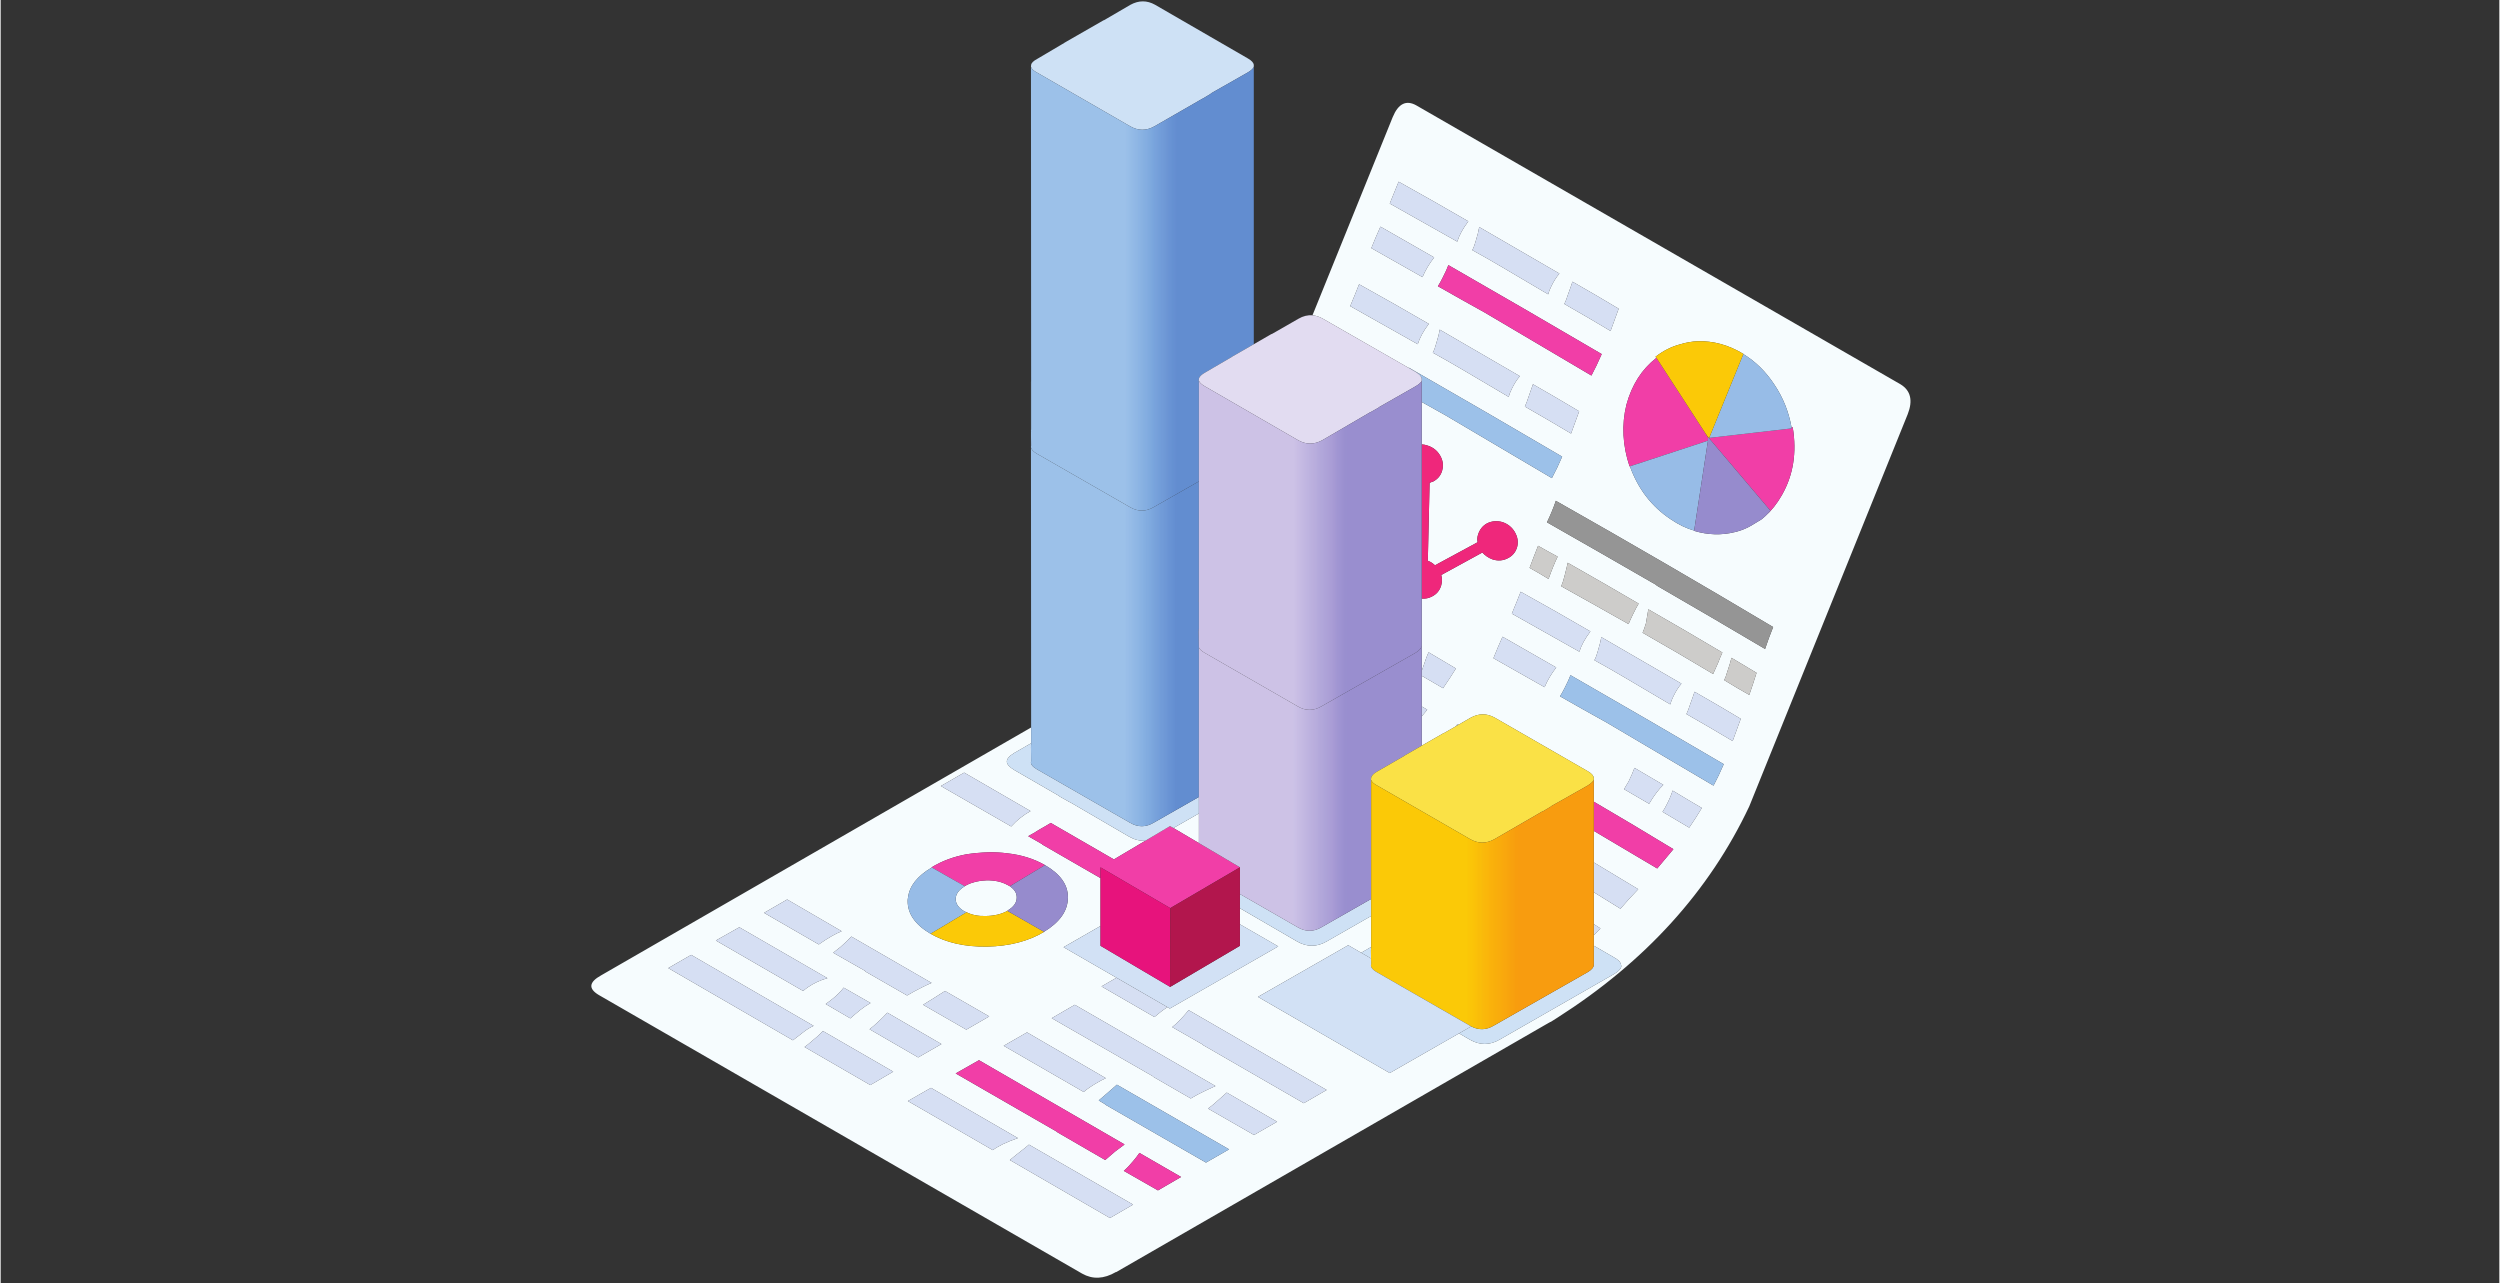<svg xmlns="http://www.w3.org/2000/svg" xmlns:xlink="http://www.w3.org/1999/xlink" width="300" zoomAndPan="magnify" viewBox="0 0 224.88 115.5" height="154" preserveAspectRatio="xMidYMid meet" version="1.0"><rect x="0" y="0" width="224.88" height="115.5" fill="#333333" stroke="none"/><defs><clipPath id="94787512e8"><path d="M 53.16 9.004 L 171.887 9.004 L 171.887 114.992 L 53.16 114.992 Z M 53.16 9.004 " clip-rule="nonzero"/></clipPath><clipPath id="955d816d5e"><path d="M 153.086 38.824 L 153.797 38.824 L 153.797 39.535 L 153.086 39.535 Z M 153.086 38.824 " clip-rule="nonzero"/></clipPath><clipPath id="340f765ee2"><path d="M 153.641 39.34 L 153.418 38.984 L 153.641 39.32 Z M 153.641 39.34 " clip-rule="nonzero"/></clipPath><clipPath id="98fdecfa9e"><path d="M 153.438 39.41 L 153.738 39.305 L 153.617 38.914 L 153.32 39.02 Z M 153.438 39.41 " clip-rule="nonzero"/></clipPath><linearGradient x1="0.506" gradientTransform="matrix(-5.236, -16.98, 16.833, -5.792, 156.239, 47.943)" y1="0" x2="0.529" gradientUnits="userSpaceOnUse" y2="0" id="92b38576ac"><stop stop-opacity="1" stop-color="rgb(65.5%, 18.799%, 12.5%)" offset="0"/><stop stop-opacity="1" stop-color="rgb(65.5%, 18.799%, 12.5%)" offset="0.5"/><stop stop-opacity="1" stop-color="rgb(65.5%, 18.605%, 12.5%)" offset="1"/></linearGradient><clipPath id="341a8261a2"><path d="M 92.727 5.965 L 112.781 5.965 L 112.781 46 L 92.727 46 Z M 92.727 5.965 " clip-rule="nonzero"/></clipPath><clipPath id="2aab109008"><path d="M 92.727 38.781 L 92.727 38.719 C 92.727 38.695 92.734 38.672 92.742 38.648 L 92.742 34.246 L 92.727 6 C 92.773 6.191 92.957 6.367 93.277 6.535 L 101.652 11.363 C 102.375 11.777 103.098 11.781 103.82 11.379 L 108.16 8.879 L 108.176 8.879 L 108.922 8.434 L 108.906 8.414 L 112.246 6.516 C 112.602 6.305 112.777 6.121 112.781 5.965 L 112.781 30.98 L 110.809 32.113 L 110.824 32.113 L 108.391 33.535 C 108.059 33.727 107.875 33.906 107.84 34.086 C 107.84 34.098 107.84 34.113 107.84 34.137 C 107.828 34.16 107.82 34.191 107.82 34.227 L 107.82 34.246 L 107.84 34.262 L 107.84 43.324 L 103.801 45.625 C 103.078 46.062 102.355 46.066 101.633 45.641 L 93.258 40.832 C 92.93 40.637 92.754 40.449 92.727 40.262 L 92.727 40.172 C 92.727 40.152 92.734 40.129 92.742 40.102 L 92.727 39.145 L 92.727 38.824 L 92.742 38.844 C 92.734 38.82 92.73 38.801 92.727 38.781 " clip-rule="nonzero"/></clipPath><linearGradient x1="0.004" gradientTransform="matrix(-20.269, 0, 0, -20.238, 112.87, 25.961)" y1="0" x2="0.994" gradientUnits="userSpaceOnUse" y2="0" id="280f7f0168"><stop stop-opacity="1" stop-color="rgb(38.399%, 55.299%, 81.599%)" offset="0"/><stop stop-opacity="1" stop-color="rgb(38.399%, 55.299%, 81.599%)" offset="0.25"/><stop stop-opacity="1" stop-color="rgb(38.399%, 55.299%, 81.599%)" offset="0.312"/><stop stop-opacity="1" stop-color="rgb(38.399%, 55.299%, 81.599%)" offset="0.344"/><stop stop-opacity="1" stop-color="rgb(38.788%, 55.487%, 81.799%)" offset="0.348"/><stop stop-opacity="1" stop-color="rgb(39.177%, 55.676%, 81.999%)" offset="0.352"/><stop stop-opacity="1" stop-color="rgb(39.417%, 56.116%, 82.199%)" offset="0.355"/><stop stop-opacity="1" stop-color="rgb(39.658%, 56.557%, 82.399%)" offset="0.359"/><stop stop-opacity="1" stop-color="rgb(39.847%, 56.747%, 82.549%)" offset="0.367"/><stop stop-opacity="1" stop-color="rgb(40.428%, 57.278%, 82.899%)" offset="0.371"/><stop stop-opacity="1" stop-color="rgb(40.819%, 57.619%, 83.099%)" offset="0.375"/><stop stop-opacity="1" stop-color="rgb(41.209%, 57.809%, 83.099%)" offset="0.379"/><stop stop-opacity="1" stop-color="rgb(41.6%, 58%, 83.099%)" offset="0.383"/><stop stop-opacity="1" stop-color="rgb(42.133%, 58.389%, 83.299%)" offset="0.387"/><stop stop-opacity="1" stop-color="rgb(42.667%, 58.78%, 83.499%)" offset="0.391"/><stop stop-opacity="1" stop-color="rgb(43.083%, 59.221%, 83.73%)" offset="0.395"/><stop stop-opacity="1" stop-color="rgb(43.5%, 59.662%, 83.961%)" offset="0.398"/><stop stop-opacity="1" stop-color="rgb(43.721%, 60.051%, 84.151%)" offset="0.402"/><stop stop-opacity="1" stop-color="rgb(43.942%, 60.442%, 84.341%)" offset="0.406"/><stop stop-opacity="1" stop-color="rgb(44.131%, 60.643%, 84.532%)" offset="0.41"/><stop stop-opacity="1" stop-color="rgb(44.322%, 60.846%, 84.723%)" offset="0.414"/><stop stop-opacity="1" stop-color="rgb(44.713%, 61.424%, 84.912%)" offset="0.418"/><stop stop-opacity="1" stop-color="rgb(45.103%, 62.004%, 85.103%)" offset="0.422"/><stop stop-opacity="1" stop-color="rgb(45.494%, 62.201%, 85.301%)" offset="0.426"/><stop stop-opacity="1" stop-color="rgb(45.885%, 62.399%, 85.5%)" offset="0.43"/><stop stop-opacity="1" stop-color="rgb(46.275%, 62.732%, 85.683%)" offset="0.434"/><stop stop-opacity="1" stop-color="rgb(46.666%, 63.065%, 85.866%)" offset="0.438"/><stop stop-opacity="1" stop-color="rgb(46.906%, 63.506%, 86.082%)" offset="0.441"/><stop stop-opacity="1" stop-color="rgb(47.147%, 63.947%, 86.299%)" offset="0.445"/><stop stop-opacity="1" stop-color="rgb(47.501%, 64.537%, 86.513%)" offset="0.449"/><stop stop-opacity="1" stop-color="rgb(47.855%, 65.128%, 86.726%)" offset="0.453"/><stop stop-opacity="1" stop-color="rgb(48.431%, 65.517%, 86.917%)" offset="0.457"/><stop stop-opacity="1" stop-color="rgb(49.008%, 65.907%, 87.108%)" offset="0.461"/><stop stop-opacity="1" stop-color="rgb(49.397%, 66.298%, 87.303%)" offset="0.465"/><stop stop-opacity="1" stop-color="rgb(49.788%, 66.689%, 87.5%)" offset="0.469"/><stop stop-opacity="1" stop-color="rgb(50.363%, 67.079%, 87.637%)" offset="0.473"/><stop stop-opacity="1" stop-color="rgb(50.94%, 67.47%, 87.776%)" offset="0.477"/><stop stop-opacity="1" stop-color="rgb(51.395%, 67.659%, 87.987%)" offset="0.48"/><stop stop-opacity="1" stop-color="rgb(51.849%, 67.85%, 88.199%)" offset="0.484"/><stop stop-opacity="1" stop-color="rgb(52.052%, 68.24%, 88.214%)" offset="0.488"/><stop stop-opacity="1" stop-color="rgb(52.255%, 68.631%, 88.231%)" offset="0.492"/><stop stop-opacity="1" stop-color="rgb(52.783%, 69.022%, 88.422%)" offset="0.496"/><stop stop-opacity="1" stop-color="rgb(53.311%, 69.412%, 88.612%)" offset="0.5"/><stop stop-opacity="1" stop-color="rgb(53.702%, 69.801%, 88.806%)" offset="0.504"/><stop stop-opacity="1" stop-color="rgb(54.092%, 70.192%, 89%)" offset="0.508"/><stop stop-opacity="1" stop-color="rgb(54.483%, 70.383%, 89.186%)" offset="0.512"/><stop stop-opacity="1" stop-color="rgb(54.874%, 70.573%, 89.374%)" offset="0.516"/><stop stop-opacity="1" stop-color="rgb(55.313%, 71.013%, 89.413%)" offset="0.52"/><stop stop-opacity="1" stop-color="rgb(55.754%, 71.454%, 89.455%)" offset="0.523"/><stop stop-opacity="1" stop-color="rgb(56.145%, 71.645%, 89.627%)" offset="0.527"/><stop stop-opacity="1" stop-color="rgb(56.535%, 71.835%, 89.799%)" offset="0.531"/><stop stop-opacity="1" stop-color="rgb(56.923%, 72.176%, 89.999%)" offset="0.535"/><stop stop-opacity="1" stop-color="rgb(57.312%, 72.516%, 90.199%)" offset="0.539"/><stop stop-opacity="1" stop-color="rgb(57.654%, 72.906%, 90.199%)" offset="0.543"/><stop stop-opacity="1" stop-color="rgb(57.997%, 73.297%, 90.199%)" offset="0.547"/><stop stop-opacity="1" stop-color="rgb(58.386%, 73.486%, 90.399%)" offset="0.551"/><stop stop-opacity="1" stop-color="rgb(58.777%, 73.677%, 90.599%)" offset="0.555"/><stop stop-opacity="1" stop-color="rgb(59.167%, 74.068%, 90.778%)" offset="0.559"/><stop stop-opacity="1" stop-color="rgb(59.558%, 74.458%, 90.958%)" offset="0.562"/><stop stop-opacity="1" stop-color="rgb(59.998%, 74.698%, 90.997%)" offset="0.566"/><stop stop-opacity="1" stop-color="rgb(60.439%, 74.939%, 91.039%)" offset="0.57"/><stop stop-opacity="1" stop-color="rgb(60.818%, 75.319%, 91.219%)" offset="0.574"/><stop stop-opacity="1" stop-color="rgb(61.2%, 75.699%, 91.399%)" offset="0.578"/><stop stop-opacity="1" stop-color="rgb(61.2%, 75.699%, 91.399%)" offset="0.594"/><stop stop-opacity="1" stop-color="rgb(61.2%, 75.699%, 91.399%)" offset="0.625"/><stop stop-opacity="1" stop-color="rgb(61.2%, 75.699%, 91.399%)" offset="0.75"/><stop stop-opacity="1" stop-color="rgb(61.2%, 75.699%, 91.399%)" offset="1"/></linearGradient><clipPath id="0877e103ab"><path d="M 92.66 34.406 L 107.84 34.406 L 107.84 74.473 L 92.66 74.473 Z M 92.66 34.406 " clip-rule="nonzero"/></clipPath><clipPath id="766cafbd7f"><path d="M 92.742 34.457 L 92.742 38.648 C 92.734 38.672 92.727 38.695 92.727 38.719 L 92.727 34.406 C 92.73 34.422 92.734 34.438 92.742 34.457 Z M 92.727 38.781 C 92.73 38.801 92.734 38.82 92.742 38.844 L 92.727 38.824 Z M 92.727 39.145 L 92.742 40.102 C 92.734 40.129 92.727 40.152 92.727 40.172 Z M 107.84 43.324 L 107.84 53.969 C 107.84 53.98 107.84 53.996 107.84 54.02 C 107.828 54.043 107.82 54.074 107.82 54.109 L 107.82 54.129 L 107.84 54.145 L 107.84 56.578 C 107.816 56.637 107.816 56.703 107.84 56.773 L 107.82 56.754 L 107.84 58.262 L 107.84 71.727 L 103.801 74.027 C 103.078 74.465 102.355 74.473 101.633 74.043 L 93.258 69.234 C 92.832 68.984 92.66 68.742 92.742 68.508 L 92.727 67.227 L 92.742 67.246 C 92.719 67.176 92.719 67.109 92.742 67.051 L 92.742 65.473 L 92.727 40.262 C 92.754 40.449 92.93 40.637 93.258 40.832 L 101.633 45.641 C 102.355 46.066 103.078 46.062 103.801 45.625 L 107.84 43.324 " clip-rule="nonzero"/></clipPath><linearGradient x1="0.248" gradientTransform="matrix(-20.269, 0, -0, -20.238, 112.871, 54.382)" y1="0" x2="0.997" gradientUnits="userSpaceOnUse" y2="0" id="1e39e6fe11"><stop stop-opacity="1" stop-color="rgb(38.399%, 55.299%, 81.599%)" offset="0"/><stop stop-opacity="1" stop-color="rgb(38.406%, 55.299%, 81.599%)" offset="0.125"/><stop stop-opacity="1" stop-color="rgb(38.612%, 55.305%, 81.606%)" offset="0.129"/><stop stop-opacity="1" stop-color="rgb(38.811%, 55.312%, 81.612%)" offset="0.133"/><stop stop-opacity="1" stop-color="rgb(39.005%, 55.505%, 81.805%)" offset="0.141"/><stop stop-opacity="1" stop-color="rgb(39.4%, 56.099%, 82.199%)" offset="0.145"/><stop stop-opacity="1" stop-color="rgb(39.6%, 56.499%, 82.399%)" offset="0.148"/><stop stop-opacity="1" stop-color="rgb(39.827%, 56.726%, 82.549%)" offset="0.152"/><stop stop-opacity="1" stop-color="rgb(40.054%, 56.955%, 82.7%)" offset="0.156"/><stop stop-opacity="1" stop-color="rgb(40.245%, 57.14%, 82.716%)" offset="0.164"/><stop stop-opacity="1" stop-color="rgb(40.817%, 57.471%, 82.916%)" offset="0.168"/><stop stop-opacity="1" stop-color="rgb(41.199%, 57.617%, 83.099%)" offset="0.172"/><stop stop-opacity="1" stop-color="rgb(41.397%, 57.808%, 83.099%)" offset="0.176"/><stop stop-opacity="1" stop-color="rgb(41.597%, 57.999%, 83.099%)" offset="0.18"/><stop stop-opacity="1" stop-color="rgb(41.988%, 58.388%, 83.299%)" offset="0.184"/><stop stop-opacity="1" stop-color="rgb(42.378%, 58.778%, 83.499%)" offset="0.188"/><stop stop-opacity="1" stop-color="rgb(42.738%, 59.018%, 83.699%)" offset="0.191"/><stop stop-opacity="1" stop-color="rgb(43.1%, 59.259%, 83.899%)" offset="0.195"/><stop stop-opacity="1" stop-color="rgb(43.32%, 59.45%, 83.919%)" offset="0.199"/><stop stop-opacity="1" stop-color="rgb(43.541%, 59.641%, 83.94%)" offset="0.203"/><stop stop-opacity="1" stop-color="rgb(43.732%, 60.019%, 84.119%)" offset="0.207"/><stop stop-opacity="1" stop-color="rgb(43.922%, 60.399%, 84.299%)" offset="0.211"/><stop stop-opacity="1" stop-color="rgb(44.112%, 60.6%, 84.499%)" offset="0.215"/><stop stop-opacity="1" stop-color="rgb(44.302%, 60.803%, 84.698%)" offset="0.219"/><stop stop-opacity="1" stop-color="rgb(44.501%, 61.002%, 84.698%)" offset="0.223"/><stop stop-opacity="1" stop-color="rgb(44.699%, 61.2%, 84.698%)" offset="0.227"/><stop stop-opacity="1" stop-color="rgb(44.931%, 61.632%, 85.098%)" offset="0.23"/><stop stop-opacity="1" stop-color="rgb(45.164%, 62.065%, 85.5%)" offset="0.234"/><stop stop-opacity="1" stop-color="rgb(45.532%, 62.25%, 85.5%)" offset="0.238"/><stop stop-opacity="1" stop-color="rgb(45.9%, 62.434%, 85.5%)" offset="0.242"/><stop stop-opacity="1" stop-color="rgb(46.114%, 62.767%, 85.699%)" offset="0.246"/><stop stop-opacity="1" stop-color="rgb(46.327%, 63.1%, 85.899%)" offset="0.25"/><stop stop-opacity="1" stop-color="rgb(46.713%, 63.304%, 85.904%)" offset="0.254"/><stop stop-opacity="1" stop-color="rgb(47.099%, 63.509%, 85.909%)" offset="0.258"/><stop stop-opacity="1" stop-color="rgb(47.295%, 63.899%, 86.104%)" offset="0.262"/><stop stop-opacity="1" stop-color="rgb(47.49%, 64.29%, 86.299%)" offset="0.266"/><stop stop-opacity="1" stop-color="rgb(47.679%, 64.729%, 86.499%)" offset="0.27"/><stop stop-opacity="1" stop-color="rgb(47.87%, 65.17%, 86.699%)" offset="0.273"/><stop stop-opacity="1" stop-color="rgb(48.434%, 65.361%, 86.899%)" offset="0.277"/><stop stop-opacity="1" stop-color="rgb(48.999%, 65.552%, 87.099%)" offset="0.281"/><stop stop-opacity="1" stop-color="rgb(49.216%, 65.942%, 87.299%)" offset="0.285"/><stop stop-opacity="1" stop-color="rgb(49.432%, 66.333%, 87.5%)" offset="0.289"/><stop stop-opacity="1" stop-color="rgb(49.823%, 66.522%, 87.505%)" offset="0.293"/><stop stop-opacity="1" stop-color="rgb(50.214%, 66.713%, 87.511%)" offset="0.297"/><stop stop-opacity="1" stop-color="rgb(50.604%, 67.104%, 87.654%)" offset="0.301"/><stop stop-opacity="1" stop-color="rgb(50.995%, 67.494%, 87.799%)" offset="0.305"/><stop stop-opacity="1" stop-color="rgb(51.186%, 67.647%, 87.987%)" offset="0.312"/><stop stop-opacity="1" stop-color="rgb(51.787%, 68.028%, 88.187%)" offset="0.316"/><stop stop-opacity="1" stop-color="rgb(52.199%, 68.257%, 88.199%)" offset="0.32"/><stop stop-opacity="1" stop-color="rgb(52.368%, 68.648%, 88.399%)" offset="0.324"/><stop stop-opacity="1" stop-color="rgb(52.538%, 69.038%, 88.599%)" offset="0.328"/><stop stop-opacity="1" stop-color="rgb(52.928%, 69.418%, 88.799%)" offset="0.332"/><stop stop-opacity="1" stop-color="rgb(53.319%, 69.8%, 89%)" offset="0.336"/><stop stop-opacity="1" stop-color="rgb(53.709%, 69.8%, 89%)" offset="0.34"/><stop stop-opacity="1" stop-color="rgb(54.1%, 69.8%, 89%)" offset="0.344"/><stop stop-opacity="1" stop-color="rgb(54.3%, 70.19%, 89%)" offset="0.348"/><stop stop-opacity="1" stop-color="rgb(54.5%, 70.581%, 89%)" offset="0.352"/><stop stop-opacity="1" stop-color="rgb(54.93%, 70.79%, 89.2%)" offset="0.355"/><stop stop-opacity="1" stop-color="rgb(55.362%, 70.999%, 89.4%)" offset="0.359"/><stop stop-opacity="1" stop-color="rgb(55.553%, 71.22%, 89.421%)" offset="0.363"/><stop stop-opacity="1" stop-color="rgb(55.743%, 71.443%, 89.444%)" offset="0.367"/><stop stop-opacity="1" stop-color="rgb(56.134%, 71.634%, 89.621%)" offset="0.371"/><stop stop-opacity="1" stop-color="rgb(56.525%, 71.825%, 89.799%)" offset="0.375"/><stop stop-opacity="1" stop-color="rgb(56.715%, 72.014%, 89.803%)" offset="0.383"/><stop stop-opacity="1" stop-color="rgb(57.248%, 72.545%, 90.002%)" offset="0.387"/><stop stop-opacity="1" stop-color="rgb(57.59%, 72.887%, 90.199%)" offset="0.391"/><stop stop-opacity="1" stop-color="rgb(57.828%, 73.093%, 90.233%)" offset="0.395"/><stop stop-opacity="1" stop-color="rgb(58.067%, 73.299%, 90.268%)" offset="0.398"/><stop stop-opacity="1" stop-color="rgb(58.458%, 73.523%, 90.433%)" offset="0.402"/><stop stop-opacity="1" stop-color="rgb(58.849%, 73.749%, 90.599%)" offset="0.406"/><stop stop-opacity="1" stop-color="rgb(59.039%, 73.94%, 90.614%)" offset="0.414"/><stop stop-opacity="1" stop-color="rgb(59.621%, 74.319%, 90.814%)" offset="0.418"/><stop stop-opacity="1" stop-color="rgb(60.011%, 74.51%, 90.999%)" offset="0.422"/><stop stop-opacity="1" stop-color="rgb(60.205%, 74.704%, 90.999%)" offset="0.43"/><stop stop-opacity="1" stop-color="rgb(60.785%, 75.285%, 91.199%)" offset="0.434"/><stop stop-opacity="1" stop-color="rgb(61.172%, 75.673%, 91.399%)" offset="0.438"/><stop stop-opacity="1" stop-color="rgb(61.186%, 75.685%, 91.399%)" offset="0.5"/><stop stop-opacity="1" stop-color="rgb(61.2%, 75.699%, 91.399%)" offset="1"/></linearGradient><clipPath id="72b5b0a30e"><path d="M 107.84 58.094 L 127.895 58.094 L 127.895 83.879 L 107.84 83.879 Z M 107.84 58.094 " clip-rule="nonzero"/></clipPath><clipPath id="c406892c51"><path d="M 127.895 64.477 L 127.895 67.113 L 126.312 68.027 L 126.332 68.027 L 123.875 69.445 C 123.547 69.637 123.367 69.824 123.344 70.016 L 123.344 70.035 C 123.332 70.066 123.324 70.105 123.324 70.141 L 123.324 70.156 C 123.324 70.168 123.332 70.18 123.344 70.191 L 123.344 80.906 L 118.898 83.438 C 118.176 83.875 117.449 83.879 116.73 83.453 L 111.535 80.465 L 111.535 78.059 L 107.84 75.875 L 107.84 58.262 C 107.895 58.426 108.07 58.59 108.371 58.762 L 116.73 63.57 C 117.449 63.996 118.176 63.992 118.898 63.555 L 127.359 58.742 C 127.711 58.52 127.887 58.305 127.895 58.094 L 127.895 64.477 " clip-rule="nonzero"/></clipPath><linearGradient x1="0.004" gradientTransform="matrix(-20.27, 0, -0, -20.238, 127.965, 70.932)" y1="0" x2="0.993" gradientUnits="userSpaceOnUse" y2="0" id="a9987d3e3c"><stop stop-opacity="1" stop-color="rgb(59.999%, 55.699%, 81.2%)" offset="0"/><stop stop-opacity="1" stop-color="rgb(59.999%, 55.699%, 81.2%)" offset="0.25"/><stop stop-opacity="1" stop-color="rgb(59.999%, 55.699%, 81.2%)" offset="0.312"/><stop stop-opacity="1" stop-color="rgb(59.999%, 55.794%, 81.2%)" offset="0.328"/><stop stop-opacity="1" stop-color="rgb(59.999%, 55.991%, 81.2%)" offset="0.344"/><stop stop-opacity="1" stop-color="rgb(60.399%, 56.294%, 81.36%)" offset="0.348"/><stop stop-opacity="1" stop-color="rgb(60.799%, 56.499%, 81.522%)" offset="0.352"/><stop stop-opacity="1" stop-color="rgb(61.2%, 56.9%, 81.76%)" offset="0.355"/><stop stop-opacity="1" stop-color="rgb(61.603%, 57.301%, 81.999%)" offset="0.359"/><stop stop-opacity="1" stop-color="rgb(61.993%, 57.643%, 82.191%)" offset="0.363"/><stop stop-opacity="1" stop-color="rgb(62.384%, 57.985%, 82.384%)" offset="0.367"/><stop stop-opacity="1" stop-color="rgb(62.724%, 58.192%, 82.391%)" offset="0.371"/><stop stop-opacity="1" stop-color="rgb(63.066%, 58.4%, 82.399%)" offset="0.375"/><stop stop-opacity="1" stop-color="rgb(63.457%, 58.774%, 82.549%)" offset="0.379"/><stop stop-opacity="1" stop-color="rgb(63.847%, 59.148%, 82.7%)" offset="0.383"/><stop stop-opacity="1" stop-color="rgb(64.403%, 59.538%, 82.899%)" offset="0.387"/><stop stop-opacity="1" stop-color="rgb(64.96%, 59.929%, 83.099%)" offset="0.391"/><stop stop-opacity="1" stop-color="rgb(65.434%, 60.37%, 83.299%)" offset="0.395"/><stop stop-opacity="1" stop-color="rgb(65.91%, 60.811%, 83.499%)" offset="0.398"/><stop stop-opacity="1" stop-color="rgb(66.301%, 61.201%, 83.696%)" offset="0.402"/><stop stop-opacity="1" stop-color="rgb(66.692%, 61.592%, 83.893%)" offset="0.406"/><stop stop-opacity="1" stop-color="rgb(66.882%, 61.983%, 84.084%)" offset="0.41"/><stop stop-opacity="1" stop-color="rgb(67.075%, 62.373%, 84.274%)" offset="0.414"/><stop stop-opacity="1" stop-color="rgb(67.265%, 62.714%, 84.286%)" offset="0.418"/><stop stop-opacity="1" stop-color="rgb(67.456%, 63.055%, 84.299%)" offset="0.422"/><stop stop-opacity="1" stop-color="rgb(67.796%, 63.446%, 84.499%)" offset="0.426"/><stop stop-opacity="1" stop-color="rgb(68.137%, 63.837%, 84.698%)" offset="0.43"/><stop stop-opacity="1" stop-color="rgb(68.327%, 64.027%, 84.898%)" offset="0.434"/><stop stop-opacity="1" stop-color="rgb(68.518%, 64.218%, 85.1%)" offset="0.438"/><stop stop-opacity="1" stop-color="rgb(68.959%, 64.658%, 85.3%)" offset="0.441"/><stop stop-opacity="1" stop-color="rgb(69.4%, 65.099%, 85.5%)" offset="0.445"/><stop stop-opacity="1" stop-color="rgb(69.6%, 65.289%, 85.5%)" offset="0.449"/><stop stop-opacity="1" stop-color="rgb(69.8%, 65.482%, 85.5%)" offset="0.453"/><stop stop-opacity="1" stop-color="rgb(70.181%, 65.872%, 85.699%)" offset="0.457"/><stop stop-opacity="1" stop-color="rgb(70.563%, 66.263%, 85.899%)" offset="0.461"/><stop stop-opacity="1" stop-color="rgb(70.953%, 66.653%, 86.099%)" offset="0.465"/><stop stop-opacity="1" stop-color="rgb(71.346%, 67.046%, 86.299%)" offset="0.469"/><stop stop-opacity="1" stop-color="rgb(71.736%, 67.395%, 86.499%)" offset="0.473"/><stop stop-opacity="1" stop-color="rgb(72.127%, 67.744%, 86.699%)" offset="0.477"/><stop stop-opacity="1" stop-color="rgb(72.513%, 67.976%, 86.703%)" offset="0.48"/><stop stop-opacity="1" stop-color="rgb(72.899%, 68.208%, 86.708%)" offset="0.484"/><stop stop-opacity="1" stop-color="rgb(73.094%, 68.599%, 86.903%)" offset="0.488"/><stop stop-opacity="1" stop-color="rgb(73.289%, 68.99%, 87.099%)" offset="0.492"/><stop stop-opacity="1" stop-color="rgb(73.494%, 69.194%, 87.299%)" offset="0.496"/><stop stop-opacity="1" stop-color="rgb(73.7%, 69.398%, 87.5%)" offset="0.5"/><stop stop-opacity="1" stop-color="rgb(74.077%, 69.775%, 87.631%)" offset="0.504"/><stop stop-opacity="1" stop-color="rgb(74.454%, 70.154%, 87.764%)" offset="0.508"/><stop stop-opacity="1" stop-color="rgb(74.844%, 70.544%, 87.781%)" offset="0.512"/><stop stop-opacity="1" stop-color="rgb(75.235%, 70.935%, 87.799%)" offset="0.516"/><stop stop-opacity="1" stop-color="rgb(75.475%, 71.375%, 88.007%)" offset="0.52"/><stop stop-opacity="1" stop-color="rgb(75.716%, 71.815%, 88.216%)" offset="0.523"/><stop stop-opacity="1" stop-color="rgb(76.106%, 72.006%, 88.406%)" offset="0.527"/><stop stop-opacity="1" stop-color="rgb(76.498%, 72.198%, 88.599%)" offset="0.531"/><stop stop-opacity="1" stop-color="rgb(76.889%, 72.539%, 88.789%)" offset="0.535"/><stop stop-opacity="1" stop-color="rgb(77.28%, 72.879%, 88.98%)" offset="0.539"/><stop stop-opacity="1" stop-color="rgb(77.438%, 73.27%, 88.989%)" offset="0.543"/><stop stop-opacity="1" stop-color="rgb(77.599%, 73.66%, 89%)" offset="0.547"/><stop stop-opacity="1" stop-color="rgb(77.971%, 73.851%, 89.2%)" offset="0.551"/><stop stop-opacity="1" stop-color="rgb(78.343%, 74.043%, 89.4%)" offset="0.555"/><stop stop-opacity="1" stop-color="rgb(78.734%, 74.434%, 89.6%)" offset="0.559"/><stop stop-opacity="1" stop-color="rgb(79.124%, 74.825%, 89.799%)" offset="0.562"/><stop stop-opacity="1" stop-color="rgb(79.364%, 75.266%, 89.999%)" offset="0.566"/><stop stop-opacity="1" stop-color="rgb(79.605%, 75.706%, 90.199%)" offset="0.57"/><stop stop-opacity="1" stop-color="rgb(79.996%, 75.902%, 90.199%)" offset="0.574"/><stop stop-opacity="1" stop-color="rgb(80.388%, 76.099%, 90.199%)" offset="0.578"/><stop stop-opacity="1" stop-color="rgb(80.392%, 76.099%, 90.199%)" offset="0.594"/><stop stop-opacity="1" stop-color="rgb(80.399%, 76.099%, 90.199%)" offset="0.625"/><stop stop-opacity="1" stop-color="rgb(80.399%, 76.099%, 90.199%)" offset="0.75"/><stop stop-opacity="1" stop-color="rgb(80.399%, 76.099%, 90.199%)" offset="1"/></linearGradient><clipPath id="289499c7a0"><path d="M 123.262 70.141 L 143.383 70.141 L 143.383 92.734 L 123.262 92.734 Z M 123.262 70.141 " clip-rule="nonzero"/></clipPath><clipPath id="c749472565"><path d="M 123.344 80.906 L 123.344 70.191 C 123.402 70.371 123.578 70.535 123.875 70.691 L 132.25 75.52 C 132.973 75.934 133.695 75.938 134.422 75.535 L 138.738 73.035 L 138.777 73.035 L 139.523 72.59 L 139.523 72.57 L 142.848 70.691 C 143.199 70.465 143.379 70.285 143.383 70.141 L 143.383 86.824 C 143.383 87.051 143.203 87.27 142.848 87.484 L 134.402 92.293 C 133.719 92.711 133.031 92.734 132.348 92.375 C 132.309 92.355 132.27 92.336 132.23 92.312 L 123.859 87.5 C 123.43 87.254 123.262 87.012 123.344 86.773 L 123.332 86.258 L 123.324 85.512 L 123.344 85.531 C 123.32 85.449 123.32 85.383 123.344 85.336 L 123.344 80.906 " clip-rule="nonzero"/></clipPath><linearGradient x1="0.004" gradientTransform="matrix(-20.269, 0, 0, -20.238, 143.47, 81.383)" y1="0" x2="0.997" gradientUnits="userSpaceOnUse" y2="0" id="5c0972324e"><stop stop-opacity="1" stop-color="rgb(97.299%, 61.2%, 5.899%)" offset="0"/><stop stop-opacity="1" stop-color="rgb(97.299%, 61.2%, 5.899%)" offset="0.25"/><stop stop-opacity="1" stop-color="rgb(97.299%, 61.2%, 5.899%)" offset="0.312"/><stop stop-opacity="1" stop-color="rgb(97.299%, 61.2%, 5.899%)" offset="0.328"/><stop stop-opacity="1" stop-color="rgb(97.299%, 61.2%, 5.888%)" offset="0.336"/><stop stop-opacity="1" stop-color="rgb(97.299%, 61.4%, 5.688%)" offset="0.34"/><stop stop-opacity="1" stop-color="rgb(97.299%, 61.6%, 5.499%)" offset="0.344"/><stop stop-opacity="1" stop-color="rgb(97.299%, 61.79%, 5.499%)" offset="0.352"/><stop stop-opacity="1" stop-color="rgb(97.299%, 62.341%, 5.499%)" offset="0.355"/><stop stop-opacity="1" stop-color="rgb(97.299%, 62.7%, 5.499%)" offset="0.359"/><stop stop-opacity="1" stop-color="rgb(97.299%, 62.921%, 5.476%)" offset="0.363"/><stop stop-opacity="1" stop-color="rgb(97.299%, 63.144%, 5.453%)" offset="0.367"/><stop stop-opacity="1" stop-color="rgb(97.299%, 63.521%, 5.276%)" offset="0.371"/><stop stop-opacity="1" stop-color="rgb(97.299%, 63.899%, 5.099%)" offset="0.375"/><stop stop-opacity="1" stop-color="rgb(97.299%, 64.102%, 5.099%)" offset="0.379"/><stop stop-opacity="1" stop-color="rgb(97.299%, 64.307%, 5.099%)" offset="0.383"/><stop stop-opacity="1" stop-color="rgb(97.444%, 64.697%, 5.099%)" offset="0.387"/><stop stop-opacity="1" stop-color="rgb(97.591%, 65.088%, 5.099%)" offset="0.391"/><stop stop-opacity="1" stop-color="rgb(97.595%, 65.327%, 5.064%)" offset="0.395"/><stop stop-opacity="1" stop-color="rgb(97.6%, 65.569%, 5.029%)" offset="0.398"/><stop stop-opacity="1" stop-color="rgb(97.6%, 65.759%, 4.865%)" offset="0.406"/><stop stop-opacity="1" stop-color="rgb(97.6%, 66.341%, 4.7%)" offset="0.41"/><stop stop-opacity="1" stop-color="rgb(97.6%, 66.731%, 4.7%)" offset="0.414"/><stop stop-opacity="1" stop-color="rgb(97.6%, 67.114%, 4.7%)" offset="0.418"/><stop stop-opacity="1" stop-color="rgb(97.6%, 67.499%, 4.7%)" offset="0.422"/><stop stop-opacity="1" stop-color="rgb(97.6%, 67.647%, 4.7%)" offset="0.43"/><stop stop-opacity="1" stop-color="rgb(97.6%, 67.996%, 4.512%)" offset="0.434"/><stop stop-opacity="1" stop-color="rgb(97.6%, 68.199%, 4.324%)" offset="0.438"/><stop stop-opacity="1" stop-color="rgb(97.6%, 68.427%, 4.312%)" offset="0.441"/><stop stop-opacity="1" stop-color="rgb(97.6%, 68.654%, 4.3%)" offset="0.445"/><stop stop-opacity="1" stop-color="rgb(97.8%, 69.044%, 4.3%)" offset="0.449"/><stop stop-opacity="1" stop-color="rgb(98%, 69.435%, 4.3%)" offset="0.453"/><stop stop-opacity="1" stop-color="rgb(98%, 69.626%, 4.3%)" offset="0.461"/><stop stop-opacity="1" stop-color="rgb(98%, 70.207%, 4.1%)" offset="0.465"/><stop stop-opacity="1" stop-color="rgb(98%, 70.598%, 3.902%)" offset="0.469"/><stop stop-opacity="1" stop-color="rgb(98%, 70.988%, 3.9%)" offset="0.473"/><stop stop-opacity="1" stop-color="rgb(98%, 71.379%, 3.899%)" offset="0.477"/><stop stop-opacity="1" stop-color="rgb(98%, 71.619%, 3.899%)" offset="0.48"/><stop stop-opacity="1" stop-color="rgb(98%, 71.86%, 3.899%)" offset="0.484"/><stop stop-opacity="1" stop-color="rgb(98%, 72.2%, 3.899%)" offset="0.488"/><stop stop-opacity="1" stop-color="rgb(98%, 72.54%, 3.899%)" offset="0.492"/><stop stop-opacity="1" stop-color="rgb(97.81%, 72.931%, 3.888%)" offset="0.496"/><stop stop-opacity="1" stop-color="rgb(97.621%, 73.322%, 3.877%)" offset="0.5"/><stop stop-opacity="1" stop-color="rgb(97.81%, 73.711%, 3.688%)" offset="0.504"/><stop stop-opacity="1" stop-color="rgb(98%, 74.1%, 3.499%)" offset="0.508"/><stop stop-opacity="1" stop-color="rgb(98%, 74.29%, 3.499%)" offset="0.516"/><stop stop-opacity="1" stop-color="rgb(98.199%, 74.724%, 3.467%)" offset="0.52"/><stop stop-opacity="1" stop-color="rgb(98.399%, 74.965%, 3.435%)" offset="0.523"/><stop stop-opacity="1" stop-color="rgb(98.399%, 75.356%, 3.267%)" offset="0.527"/><stop stop-opacity="1" stop-color="rgb(98.399%, 75.746%, 3.099%)" offset="0.531"/><stop stop-opacity="1" stop-color="rgb(98.399%, 76.135%, 3.099%)" offset="0.535"/><stop stop-opacity="1" stop-color="rgb(98.399%, 76.526%, 3.099%)" offset="0.539"/><stop stop-opacity="1" stop-color="rgb(98.399%, 76.912%, 3.099%)" offset="0.543"/><stop stop-opacity="1" stop-color="rgb(98.399%, 77.299%, 3.099%)" offset="0.547"/><stop stop-opacity="1" stop-color="rgb(98.399%, 77.444%, 2.904%)" offset="0.555"/><stop stop-opacity="1" stop-color="rgb(98.213%, 77.78%, 2.704%)" offset="0.562"/><stop stop-opacity="1" stop-color="rgb(98.213%, 78.384%, 2.699%)" offset="0.566"/><stop stop-opacity="1" stop-color="rgb(98.399%, 78.799%, 2.699%)" offset="0.57"/><stop stop-opacity="1" stop-color="rgb(98.399%, 78.799%, 2.699%)" offset="0.578"/><stop stop-opacity="1" stop-color="rgb(98.399%, 78.799%, 2.699%)" offset="0.594"/><stop stop-opacity="1" stop-color="rgb(98.399%, 78.799%, 2.699%)" offset="0.625"/><stop stop-opacity="1" stop-color="rgb(98.399%, 78.799%, 2.699%)" offset="0.75"/><stop stop-opacity="1" stop-color="rgb(98.399%, 78.799%, 2.699%)" offset="1"/></linearGradient><clipPath id="1557890ede"><path d="M 107.816 34.227 L 127.895 34.227 L 127.895 63.996 L 107.816 63.996 Z M 107.816 34.227 " clip-rule="nonzero"/></clipPath><clipPath id="2b775fdb6c"><path d="M 127.895 39.996 L 127.895 53.969 C 127.895 53.992 127.895 54.016 127.895 54.039 L 127.895 58.094 C 127.887 58.305 127.711 58.52 127.359 58.742 L 118.898 63.555 C 118.176 63.992 117.449 63.996 116.73 63.57 L 108.371 58.762 C 108.07 58.59 107.895 58.426 107.84 58.262 L 107.82 56.754 L 107.84 56.773 C 107.816 56.703 107.816 56.637 107.84 56.578 L 107.84 54.02 C 107.84 53.996 107.84 53.98 107.84 53.969 L 107.84 34.262 C 107.898 34.43 108.082 34.602 108.391 34.777 L 116.746 39.605 C 117.469 40.02 118.199 40.027 118.934 39.625 L 123.254 37.102 L 123.27 37.102 L 124.035 36.676 L 124.02 36.66 L 127.359 34.758 C 127.715 34.547 127.891 34.371 127.895 34.227 L 127.895 39.996 " clip-rule="nonzero"/></clipPath><linearGradient x1="0.004" gradientTransform="matrix(-20.27, 0, -0, -20.238, 127.965, 49.057)" y1="0" x2="0.994" gradientUnits="userSpaceOnUse" y2="0" id="5ea3d9be55"><stop stop-opacity="1" stop-color="rgb(59.999%, 55.699%, 81.2%)" offset="0"/><stop stop-opacity="1" stop-color="rgb(59.999%, 55.699%, 81.2%)" offset="0.25"/><stop stop-opacity="1" stop-color="rgb(59.999%, 55.699%, 81.2%)" offset="0.312"/><stop stop-opacity="1" stop-color="rgb(59.999%, 55.794%, 81.2%)" offset="0.328"/><stop stop-opacity="1" stop-color="rgb(59.999%, 55.991%, 81.2%)" offset="0.344"/><stop stop-opacity="1" stop-color="rgb(60.562%, 56.296%, 81.363%)" offset="0.348"/><stop stop-opacity="1" stop-color="rgb(61.127%, 56.499%, 81.528%)" offset="0.352"/><stop stop-opacity="1" stop-color="rgb(61.368%, 56.902%, 81.763%)" offset="0.355"/><stop stop-opacity="1" stop-color="rgb(61.609%, 57.306%, 81.999%)" offset="0.359"/><stop stop-opacity="1" stop-color="rgb(62%, 57.648%, 82.195%)" offset="0.363"/><stop stop-opacity="1" stop-color="rgb(62.39%, 57.991%, 82.39%)" offset="0.367"/><stop stop-opacity="1" stop-color="rgb(62.73%, 58.195%, 82.394%)" offset="0.371"/><stop stop-opacity="1" stop-color="rgb(63.072%, 58.4%, 82.399%)" offset="0.375"/><stop stop-opacity="1" stop-color="rgb(63.463%, 58.777%, 82.549%)" offset="0.379"/><stop stop-opacity="1" stop-color="rgb(63.853%, 59.154%, 82.7%)" offset="0.383"/><stop stop-opacity="1" stop-color="rgb(64.444%, 59.544%, 82.899%)" offset="0.387"/><stop stop-opacity="1" stop-color="rgb(65.036%, 59.935%, 83.099%)" offset="0.391"/><stop stop-opacity="1" stop-color="rgb(65.477%, 60.385%, 83.308%)" offset="0.395"/><stop stop-opacity="1" stop-color="rgb(65.918%, 60.835%, 83.517%)" offset="0.398"/><stop stop-opacity="1" stop-color="rgb(66.309%, 61.417%, 83.708%)" offset="0.402"/><stop stop-opacity="1" stop-color="rgb(66.699%, 62%, 83.899%)" offset="0.406"/><stop stop-opacity="1" stop-color="rgb(66.89%, 62.19%, 84.09%)" offset="0.414"/><stop stop-opacity="1" stop-color="rgb(67.426%, 62.721%, 84.29%)" offset="0.418"/><stop stop-opacity="1" stop-color="rgb(67.772%, 63.063%, 84.299%)" offset="0.422"/><stop stop-opacity="1" stop-color="rgb(67.958%, 63.454%, 84.499%)" offset="0.426"/><stop stop-opacity="1" stop-color="rgb(68.144%, 63.844%, 84.698%)" offset="0.43"/><stop stop-opacity="1" stop-color="rgb(68.372%, 64.035%, 84.898%)" offset="0.434"/><stop stop-opacity="1" stop-color="rgb(68.599%, 64.226%, 85.1%)" offset="0.438"/><stop stop-opacity="1" stop-color="rgb(69.003%, 64.667%, 85.3%)" offset="0.441"/><stop stop-opacity="1" stop-color="rgb(69.408%, 65.108%, 85.5%)" offset="0.445"/><stop stop-opacity="1" stop-color="rgb(69.603%, 65.303%, 85.5%)" offset="0.449"/><stop stop-opacity="1" stop-color="rgb(69.8%, 65.5%, 85.5%)" offset="0.453"/><stop stop-opacity="1" stop-color="rgb(70.186%, 65.884%, 85.699%)" offset="0.457"/><stop stop-opacity="1" stop-color="rgb(70.572%, 66.27%, 85.899%)" offset="0.461"/><stop stop-opacity="1" stop-color="rgb(70.963%, 66.661%, 86.099%)" offset="0.465"/><stop stop-opacity="1" stop-color="rgb(71.353%, 67.053%, 86.299%)" offset="0.469"/><stop stop-opacity="1" stop-color="rgb(71.744%, 67.401%, 86.499%)" offset="0.473"/><stop stop-opacity="1" stop-color="rgb(72.134%, 67.751%, 86.699%)" offset="0.477"/><stop stop-opacity="1" stop-color="rgb(72.516%, 67.982%, 86.707%)" offset="0.48"/><stop stop-opacity="1" stop-color="rgb(72.899%, 68.216%, 86.716%)" offset="0.484"/><stop stop-opacity="1" stop-color="rgb(73.099%, 68.607%, 86.906%)" offset="0.488"/><stop stop-opacity="1" stop-color="rgb(73.299%, 68.999%, 87.099%)" offset="0.492"/><stop stop-opacity="1" stop-color="rgb(73.499%, 69.199%, 87.299%)" offset="0.496"/><stop stop-opacity="1" stop-color="rgb(73.7%, 69.398%, 87.5%)" offset="0.5"/><stop stop-opacity="1" stop-color="rgb(74.08%, 69.962%, 87.636%)" offset="0.504"/><stop stop-opacity="1" stop-color="rgb(74.461%, 70.525%, 87.772%)" offset="0.508"/><stop stop-opacity="1" stop-color="rgb(74.852%, 70.734%, 87.958%)" offset="0.512"/><stop stop-opacity="1" stop-color="rgb(75.243%, 70.943%, 88.144%)" offset="0.516"/><stop stop-opacity="1" stop-color="rgb(75.484%, 71.384%, 88.184%)" offset="0.52"/><stop stop-opacity="1" stop-color="rgb(75.725%, 71.825%, 88.225%)" offset="0.523"/><stop stop-opacity="1" stop-color="rgb(76.115%, 72.014%, 88.411%)" offset="0.527"/><stop stop-opacity="1" stop-color="rgb(76.506%, 72.205%, 88.599%)" offset="0.531"/><stop stop-opacity="1" stop-color="rgb(76.897%, 72.546%, 88.792%)" offset="0.535"/><stop stop-opacity="1" stop-color="rgb(77.289%, 72.888%, 88.988%)" offset="0.539"/><stop stop-opacity="1" stop-color="rgb(77.629%, 73.279%, 89.178%)" offset="0.543"/><stop stop-opacity="1" stop-color="rgb(77.971%, 73.669%, 89.371%)" offset="0.547"/><stop stop-opacity="1" stop-color="rgb(78.362%, 73.885%, 89.384%)" offset="0.551"/><stop stop-opacity="1" stop-color="rgb(78.752%, 74.1%, 89.4%)" offset="0.555"/><stop stop-opacity="1" stop-color="rgb(78.943%, 74.634%, 89.6%)" offset="0.559"/><stop stop-opacity="1" stop-color="rgb(79.134%, 75.168%, 89.799%)" offset="0.562"/><stop stop-opacity="1" stop-color="rgb(79.565%, 75.441%, 89.999%)" offset="0.566"/><stop stop-opacity="1" stop-color="rgb(79.999%, 75.716%, 90.199%)" offset="0.57"/><stop stop-opacity="1" stop-color="rgb(80.197%, 75.906%, 90.199%)" offset="0.574"/><stop stop-opacity="1" stop-color="rgb(80.397%, 76.099%, 90.199%)" offset="0.578"/><stop stop-opacity="1" stop-color="rgb(80.397%, 76.099%, 90.199%)" offset="0.594"/><stop stop-opacity="1" stop-color="rgb(80.399%, 76.099%, 90.199%)" offset="0.625"/><stop stop-opacity="1" stop-color="rgb(80.399%, 76.099%, 90.199%)" offset="0.75"/><stop stop-opacity="1" stop-color="rgb(80.399%, 76.099%, 90.199%)" offset="1"/></linearGradient></defs><g clip-path="url(#94787512e8)"><path fill="#f6fcfe" d="M 89.293 103.512 C 89.793 103.137 90.543 102.773 91.551 102.43 L 83.73 97.906 L 81.648 99.094 Z M 100.301 103.637 C 100.621 103.391 100.906 103.176 101.152 103 L 88.047 95.418 L 85.949 96.609 L 95.07 101.863 L 95.055 101.879 L 99.41 104.402 C 99.66 104.176 99.957 103.922 100.301 103.637 Z M 99.836 109.621 L 101.918 108.414 L 92.547 103.016 C 92.25 103.266 91.867 103.574 91.391 103.941 C 91.191 104.105 91 104.258 90.824 104.402 Z M 104.156 107.137 L 106.238 105.926 L 102.488 103.762 C 102.344 103.977 102.172 104.199 101.973 104.438 C 101.676 104.805 101.379 105.117 101.082 105.379 Z M 100.461 97.621 C 100.234 97.82 99.945 98.078 99.59 98.383 C 99.305 98.633 99.047 98.852 98.824 99.039 L 99.395 99.379 L 99.375 99.395 L 108.48 104.633 L 110.559 103.441 Z M 109.332 99.234 C 109.105 99.438 108.883 99.613 108.656 99.77 L 112.801 102.148 L 114.879 100.957 L 110.348 98.332 C 110.109 98.555 109.77 98.855 109.332 99.234 Z M 154.156 70.707 C 154.477 70.105 154.785 69.461 155.078 68.773 C 150.625 66.156 146.023 63.488 141.285 60.766 C 141.188 61.039 141.016 61.418 140.766 61.902 C 140.625 62.188 140.484 62.441 140.34 62.668 C 141.727 63.461 143.125 64.246 144.535 65.027 C 147.75 66.922 150.957 68.816 154.156 70.707 Z M 151.969 74.488 C 152.383 73.887 152.762 73.293 153.105 72.715 C 152.23 72.207 151.352 71.684 150.477 71.152 C 150.332 71.59 150.16 71.996 149.961 72.375 C 149.84 72.625 149.711 72.855 149.566 73.066 C 150.375 73.555 151.176 74.027 151.969 74.488 Z M 152.449 62.258 C 152.355 62.551 152.219 62.945 152.039 63.43 C 151.945 63.738 151.836 64.016 151.719 64.266 C 153.133 65.07 154.516 65.879 155.879 66.695 C 156.141 65.996 156.383 65.328 156.609 64.691 C 155.246 63.871 153.859 63.062 152.449 62.258 Z M 148.359 72.34 C 148.82 71.57 149.25 71.004 149.641 70.637 C 148.785 70.129 147.922 69.617 147.043 69.109 C 146.902 69.5 146.723 69.91 146.512 70.336 C 146.355 70.609 146.219 70.84 146.102 71.027 C 146.859 71.465 147.613 71.902 148.359 72.34 Z M 105.758 92.168 C 105.652 92.266 105.547 92.355 105.438 92.438 L 108.195 94.016 L 108.176 94.035 L 117.281 99.289 L 119.34 98.098 L 106.914 90.91 C 106.582 91.336 106.195 91.754 105.758 92.168 Z M 122.258 25.582 C 122.008 26.219 121.742 26.879 121.457 27.551 C 123.496 28.699 125.523 29.844 127.539 30.98 C 127.715 30.398 128.047 29.789 128.535 29.148 C 126.461 27.941 124.367 26.754 122.258 25.582 Z M 144.055 57.34 C 144.008 57.66 143.902 58.086 143.738 58.617 C 143.652 58.938 143.555 59.203 143.434 59.418 C 144.359 59.926 145.273 60.449 146.172 60.98 C 147.535 61.785 148.898 62.59 150.262 63.395 C 150.332 63.145 150.43 62.902 150.547 62.668 C 150.77 62.203 151.016 61.824 151.273 61.527 C 148.895 60.145 146.488 58.75 144.055 57.34 Z M 140.766 51.766 C 140.672 52.156 140.566 52.488 140.449 52.762 C 142.488 53.898 144.508 55.031 146.512 56.168 C 146.605 55.934 146.734 55.641 146.902 55.301 C 147.105 54.883 147.273 54.559 147.418 54.324 C 145.297 53.082 143.168 51.855 141.035 50.648 C 140.984 50.887 140.898 51.258 140.766 51.766 Z M 148.289 54.836 C 148.242 55.121 148.172 55.543 148.074 56.098 C 147.98 56.418 147.879 56.703 147.773 56.949 C 149.895 58.156 152.012 59.395 154.121 60.66 C 154.25 60.363 154.398 60.031 154.566 59.664 C 154.707 59.289 154.84 58.973 154.957 58.727 C 152.75 57.41 150.527 56.117 148.289 54.836 Z M 135.168 57.305 C 134.895 57.906 134.621 58.555 134.348 59.238 C 135.891 60.117 137.426 60.984 138.953 61.848 C 139.215 61.223 139.562 60.629 140.004 60.074 C 138.402 59.152 136.793 58.227 135.168 57.305 Z M 136.004 55.227 C 138.043 56.375 140.066 57.52 142.082 58.652 C 142.262 58.074 142.594 57.465 143.078 56.828 C 141.004 55.617 138.914 54.43 136.801 53.258 C 136.555 53.898 136.285 54.555 136.004 55.227 Z M 140.129 50.098 C 139.535 49.777 138.945 49.453 138.367 49.121 C 138.105 49.773 137.852 50.434 137.602 51.109 C 138.184 51.43 138.754 51.762 139.309 52.105 C 139.605 51.273 139.879 50.605 140.129 50.098 Z M 129.512 29.664 C 129.465 29.984 129.359 30.41 129.191 30.941 C 129.109 31.262 129.008 31.531 128.891 31.742 C 129.816 32.25 130.727 32.773 131.629 33.305 C 132.992 34.109 134.355 34.914 135.719 35.719 C 135.789 35.469 135.883 35.227 136.004 34.992 C 136.227 34.527 136.469 34.152 136.73 33.855 C 134.348 32.469 131.941 31.074 129.512 29.664 Z M 143.168 33.801 C 143.488 33.199 143.797 32.555 144.094 31.867 C 139.637 29.25 135.035 26.582 130.293 23.859 C 130.199 24.133 130.027 24.512 129.777 24.996 C 129.637 25.281 129.496 25.535 129.352 25.762 C 130.738 26.551 132.137 27.34 133.551 28.121 C 136.762 30.012 139.965 31.906 143.168 33.801 Z M 96.672 90.43 L 94.594 91.637 L 103.715 96.875 L 103.695 96.891 L 107.109 98.863 C 107.453 98.648 107.887 98.418 108.406 98.172 C 108.75 98.004 109.059 97.863 109.332 97.742 Z M 92.371 92.914 L 90.27 94.121 L 97.473 98.277 C 97.758 98.027 98.141 97.762 98.629 97.477 C 98.926 97.301 99.203 97.152 99.465 97.035 Z M 144.891 29.789 C 145.152 29.09 145.398 28.422 145.621 27.785 C 144.258 26.965 142.871 26.156 141.461 25.352 C 141.367 25.648 141.23 26.039 141.051 26.523 C 140.957 26.832 140.852 27.109 140.73 27.359 C 142.141 28.16 143.531 28.973 144.891 29.789 Z M 73.629 85 C 74.445 84.43 75.133 84.031 75.691 83.809 L 70.785 80.953 L 68.703 82.156 Z M 75.586 85.227 C 75.348 85.418 75.129 85.59 74.926 85.746 L 77.824 87.395 L 77.809 87.43 L 81.578 89.594 C 81.969 89.359 82.438 89.105 82.98 88.832 C 83.266 88.691 83.531 88.566 83.781 88.461 L 76.562 84.289 C 76.324 84.547 76 84.863 75.586 85.227 Z M 75.871 88.887 C 75.598 89.254 75.211 89.633 74.715 90.02 C 74.559 90.141 74.406 90.254 74.25 90.359 L 76.473 91.656 C 76.723 91.43 77.016 91.184 77.348 90.91 C 77.664 90.66 77.98 90.449 78.289 90.27 Z M 72.652 94 C 72.547 94.082 72.445 94.16 72.348 94.23 L 78.27 97.656 L 80.332 96.449 L 74.004 92.793 C 73.695 93.121 73.242 93.523 72.652 94 Z M 79 91.941 C 78.715 92.211 78.449 92.441 78.199 92.633 L 82.574 95.168 L 84.672 93.965 L 79.801 91.141 C 79.574 91.391 79.309 91.656 79 91.941 Z M 84.992 89.188 C 84.48 89.52 83.824 89.934 83.016 90.43 L 86.91 92.668 L 88.973 91.477 Z M 92.691 72.996 L 86.715 69.535 L 84.617 70.742 L 90.949 74.383 C 91.469 73.812 92.051 73.352 92.691 72.996 Z M 90.824 79.762 C 91.25 80.047 91.457 80.387 91.445 80.789 C 91.445 81.242 91.172 81.625 90.625 81.945 C 90.617 81.957 90.609 81.969 90.609 81.98 C 90.062 82.277 89.418 82.43 88.672 82.441 C 88.008 82.465 87.426 82.352 86.93 82.105 C 86.871 82.082 86.812 82.059 86.75 82.031 C 86.219 81.727 85.949 81.348 85.949 80.898 C 85.961 80.461 86.234 80.082 86.77 79.762 C 86.77 79.75 86.773 79.742 86.785 79.742 C 86.82 79.719 86.863 79.695 86.91 79.672 C 87.422 79.402 88.023 79.254 88.727 79.23 C 89.449 79.219 90.07 79.352 90.594 79.637 C 90.617 79.648 90.641 79.66 90.664 79.672 C 90.699 79.695 90.75 79.727 90.824 79.762 Z M 93.988 77.859 C 93.004 77.293 91.871 76.938 90.594 76.797 C 90.059 76.727 89.496 76.695 88.902 76.707 C 88.203 76.73 87.539 76.789 86.91 76.887 C 85.738 77.109 84.695 77.5 83.781 78.059 L 83.801 78.074 C 82.496 78.844 81.785 79.742 81.664 80.773 C 81.641 80.867 81.629 80.969 81.629 81.074 C 81.617 82.234 82.305 83.223 83.691 84.039 C 85.09 84.844 86.785 85.227 88.777 85.195 C 90.781 85.156 92.492 84.715 93.918 83.863 L 93.898 83.863 C 95.32 83 96.039 81.98 96.051 80.809 C 96.062 80.797 96.062 80.777 96.051 80.754 C 96.062 79.633 95.375 78.668 93.988 77.859 Z M 107.84 75.875 L 105.547 74.523 L 107.84 73.211 Z M 66.48 83.453 L 64.367 84.645 L 72.223 89.188 C 72.355 89.07 72.496 88.957 72.652 88.852 C 73.184 88.484 73.773 88.211 74.41 88.035 Z M 62.145 85.938 L 60.082 87.129 L 71.301 93.625 C 71.75 93.27 72.094 93.004 72.332 92.828 C 72.617 92.613 72.895 92.449 73.168 92.328 Z M 124.18 20.398 C 123.906 21 123.633 21.645 123.359 22.332 C 124.902 23.211 126.438 24.078 127.965 24.941 C 128.227 24.316 128.578 23.723 129.016 23.168 C 127.414 22.242 125.801 21.32 124.18 20.398 Z M 125.816 16.352 C 125.566 16.988 125.297 17.648 125.016 18.32 C 127.051 19.469 129.078 20.613 131.094 21.746 C 131.273 21.168 131.605 20.559 132.09 19.918 C 130.016 18.711 127.922 17.523 125.816 16.352 Z M 132.445 22.512 C 133.371 23.02 134.285 23.539 135.184 24.074 C 136.547 24.879 137.91 25.684 139.273 26.488 C 139.344 26.238 139.441 25.996 139.559 25.762 C 139.785 25.297 140.027 24.918 140.289 24.621 C 137.906 23.238 135.496 21.844 133.07 20.434 C 133.02 20.754 132.914 21.18 132.75 21.711 C 132.664 22.031 132.562 22.297 132.445 22.512 Z M 157.375 62.543 C 157.609 61.867 157.832 61.203 158.031 60.555 C 157.273 60.094 156.52 59.645 155.773 59.203 C 155.715 59.465 155.578 59.914 155.363 60.555 C 155.293 60.812 155.211 61.031 155.117 61.211 C 155.863 61.672 156.617 62.117 157.375 62.543 Z M 100.426 87.996 L 99.074 88.777 L 103.84 91.531 C 104.254 91.172 104.641 90.879 105.012 90.645 L 105.223 90.77 L 114.984 85.176 L 111.535 83.188 L 111.535 81.742 L 116.676 84.73 C 117.562 85.242 118.453 85.242 119.34 84.73 L 123.344 82.441 L 123.344 85.227 L 122.445 85.746 L 121.281 85.07 L 113.156 89.719 L 125.016 96.574 L 131.254 93.004 L 132.23 93.57 C 133.121 94.082 134.012 94.082 134.898 93.57 L 145.176 87.68 C 145.555 87.465 145.781 87.246 145.852 87.023 C 145.863 86.961 145.859 86.902 145.836 86.844 C 145.809 86.605 145.594 86.375 145.176 86.152 L 143.383 85.113 L 143.383 84.164 C 143.582 83.965 143.781 83.762 143.984 83.559 C 143.785 83.43 143.582 83.301 143.383 83.172 L 143.383 80.301 C 144.18 80.793 144.98 81.289 145.781 81.785 C 146.293 81.191 146.824 80.605 147.383 80.027 C 146.078 79.234 144.746 78.434 143.383 77.621 L 143.383 74.781 C 145.281 75.91 147.184 77.039 149.09 78.164 C 149.574 77.582 150.059 77.004 150.547 76.426 C 148.234 75.016 145.848 73.594 143.383 72.152 L 143.383 70.066 C 143.383 70.043 143.383 70.027 143.383 70.016 C 143.355 69.801 143.18 69.602 142.848 69.414 L 134.492 64.602 C 133.77 64.188 133.031 64.188 132.285 64.602 L 131.211 65.223 C 131.18 65.207 131.145 65.188 131.113 65.168 C 131.051 65.242 130.988 65.316 130.926 65.391 L 129.887 65.984 L 129.887 65.969 L 127.895 67.113 L 127.895 64.477 C 128.062 64.277 128.227 64.074 128.395 63.871 C 128.227 63.773 128.062 63.676 127.895 63.582 L 127.895 60.82 C 128.535 61.188 129.176 61.559 129.816 61.938 C 130.23 61.336 130.617 60.742 130.973 60.164 C 130.164 59.676 129.348 59.191 128.516 58.707 C 128.422 58.875 128.238 59.363 127.965 60.18 C 127.941 60.242 127.918 60.309 127.895 60.367 L 127.895 54.039 C 127.895 54.016 127.895 53.992 127.895 53.969 L 127.895 53.871 C 128.219 53.902 128.527 53.84 128.82 53.684 C 129.246 53.469 129.523 53.133 129.652 52.672 C 129.738 52.352 129.738 52.043 129.652 51.75 L 133.352 49.727 C 133.602 50.008 133.91 50.215 134.277 50.348 C 134.762 50.5 135.219 50.465 135.648 50.238 C 136.074 50.027 136.352 49.688 136.484 49.227 C 136.602 48.777 136.531 48.328 136.27 47.879 C 136.02 47.453 135.652 47.156 135.168 46.992 C 134.68 46.848 134.219 46.887 133.781 47.098 C 133.375 47.32 133.105 47.664 132.961 48.129 C 132.891 48.352 132.879 48.578 132.926 48.801 L 129.086 50.879 C 128.91 50.703 128.695 50.562 128.445 50.469 L 128.605 43.457 C 128.703 43.41 128.809 43.371 128.926 43.336 C 129.352 43.109 129.625 42.77 129.742 42.32 C 129.863 41.859 129.797 41.418 129.547 40.992 C 129.289 40.551 128.914 40.258 128.426 40.102 C 128.246 40.039 128.07 40.004 127.895 39.996 L 127.895 36.18 C 128.59 36.57 129.289 36.965 129.992 37.352 C 133.203 39.246 136.41 41.141 139.609 43.031 C 139.934 42.43 140.242 41.785 140.535 41.098 C 136.078 38.48 131.48 35.812 126.738 33.09 C 126.734 33.098 126.734 33.109 126.73 33.117 L 119.004 28.688 C 118.691 28.508 118.375 28.402 118.062 28.379 L 125.281 10.547 C 125.789 9.316 126.508 8.965 127.434 9.5 L 170.977 34.582 C 171.898 35.137 172.121 36.039 171.633 37.281 L 157.375 72.57 C 153.77 80.215 148.008 86.559 140.09 91.602 L 139.504 91.973 L 139.469 91.973 L 100.406 114.484 L 100.371 114.484 C 99.293 115.113 98.277 115.16 97.332 114.625 L 53.82 89.543 C 52.875 88.973 52.945 88.391 54.035 87.785 L 92.742 65.473 L 92.742 66.891 L 91.23 67.762 C 90.77 68.035 90.543 68.301 90.555 68.559 C 90.566 68.797 90.793 69.043 91.23 69.305 L 95.285 71.648 L 95.27 71.664 L 96.227 72.199 L 96.246 72.199 L 101.543 75.289 C 102.035 75.57 102.527 75.695 103.02 75.668 L 100.191 77.348 L 94.504 74.062 C 94.242 74.23 93.91 74.426 93.508 74.648 C 93.117 74.898 92.773 75.098 92.477 75.254 L 93.738 75.98 L 93.723 75.996 L 98.984 79.031 L 98.984 83.34 L 95.66 85.246 Z M 137.906 34.582 C 137.809 34.879 137.672 35.27 137.496 35.754 C 137.402 36.062 137.293 36.34 137.176 36.59 C 138.586 37.395 139.973 38.203 141.336 39.02 C 141.598 38.324 141.84 37.652 142.066 37.016 C 140.703 36.199 139.316 35.387 137.906 34.582 Z M 158.797 58.406 C 159.008 57.766 159.254 57.109 159.523 56.434 C 153.055 52.578 146.535 48.789 139.965 45.074 C 139.754 45.699 139.488 46.344 139.168 47.008 C 142.496 48.902 145.781 50.785 149.02 52.656 L 149.02 52.688 C 152.301 54.582 155.559 56.488 158.797 58.406 Z M 156.84 31.867 L 156.859 31.848 C 156.836 31.848 156.812 31.844 156.785 31.832 C 156.777 31.82 156.762 31.809 156.754 31.797 C 155.461 31.035 154.125 30.676 152.75 30.711 C 152.191 30.734 151.656 30.832 151.133 30.996 C 150.363 31.199 149.629 31.57 148.93 32.113 L 149.02 32.203 C 147.699 33.23 146.801 34.641 146.316 36.43 C 145.875 38.238 145.969 40.086 146.598 41.969 L 146.633 41.969 C 147.371 44.016 148.598 45.605 150.316 46.742 C 151.016 47.215 151.715 47.555 152.414 47.754 L 152.395 47.773 C 153.652 48.152 154.891 48.188 156.113 47.879 C 156.184 47.855 156.254 47.836 156.324 47.824 C 156.777 47.695 157.191 47.516 157.57 47.293 L 158.477 46.742 L 158.789 46.477 C 159.379 45.953 159.883 45.312 160.309 44.559 C 161.34 42.762 161.664 40.723 161.285 38.453 L 161.18 38.469 C 160.93 37.062 160.414 35.777 159.633 34.617 C 158.875 33.457 157.941 32.539 156.84 31.867 " fill-opacity="1" fill-rule="evenodd"/></g><path fill="#d6dff3" d="M 89.293 103.512 L 81.648 99.094 L 83.73 97.906 L 91.551 102.43 C 90.543 102.773 89.793 103.137 89.293 103.512 Z M 99.836 109.621 L 90.824 104.402 C 91 104.258 91.191 104.105 91.391 103.941 C 91.867 103.574 92.25 103.266 92.547 103.016 L 101.918 108.414 Z M 109.332 99.234 C 109.77 98.855 110.109 98.555 110.348 98.332 L 114.879 100.957 L 112.801 102.148 L 108.656 99.77 C 108.883 99.613 109.105 99.438 109.332 99.234 Z M 151.969 74.488 C 151.176 74.027 150.375 73.555 149.566 73.066 C 149.711 72.855 149.84 72.625 149.961 72.375 C 150.16 71.996 150.332 71.59 150.477 71.152 C 151.352 71.684 152.23 72.207 153.105 72.715 C 152.762 73.293 152.383 73.887 151.969 74.488 Z M 148.359 72.34 C 147.613 71.902 146.859 71.465 146.102 71.027 C 146.219 70.84 146.355 70.609 146.512 70.336 C 146.723 69.91 146.902 69.5 147.043 69.109 C 147.922 69.617 148.785 70.129 149.641 70.637 C 149.25 71.004 148.82 71.57 148.359 72.34 Z M 152.449 62.258 C 153.859 63.062 155.246 63.871 156.609 64.691 C 156.383 65.328 156.141 65.996 155.879 66.695 C 154.516 65.879 153.133 65.07 151.719 64.266 C 151.836 64.016 151.945 63.738 152.039 63.43 C 152.219 62.945 152.355 62.551 152.449 62.258 Z M 105.758 92.168 C 106.195 91.754 106.582 91.336 106.914 90.91 L 119.34 98.098 L 117.281 99.289 L 108.176 94.035 L 108.195 94.016 L 105.438 92.438 C 105.547 92.355 105.652 92.266 105.758 92.168 Z M 122.258 25.582 C 124.367 26.754 126.461 27.941 128.535 29.148 C 128.047 29.789 127.715 30.398 127.539 30.98 C 125.523 29.844 123.496 28.699 121.457 27.551 C 121.742 26.879 122.008 26.219 122.258 25.582 Z M 144.055 57.34 C 146.488 58.75 148.895 60.145 151.273 61.527 C 151.016 61.824 150.77 62.203 150.547 62.668 C 150.43 62.902 150.332 63.145 150.262 63.395 C 148.898 62.59 147.535 61.785 146.172 60.98 C 145.273 60.449 144.359 59.926 143.434 59.418 C 143.555 59.203 143.652 58.938 143.738 58.617 C 143.902 58.086 144.008 57.66 144.055 57.34 Z M 136.004 55.227 C 136.285 54.555 136.555 53.898 136.801 53.258 C 138.914 54.43 141.004 55.617 143.078 56.828 C 142.594 57.465 142.262 58.074 142.082 58.652 C 140.066 57.52 138.043 56.375 136.004 55.227 Z M 135.168 57.305 C 136.793 58.227 138.402 59.152 140.004 60.074 C 139.562 60.629 139.215 61.223 138.953 61.848 C 137.426 60.984 135.891 60.117 134.348 59.238 C 134.621 58.555 134.895 57.906 135.168 57.305 Z M 137.906 34.582 C 139.316 35.387 140.703 36.199 142.066 37.016 C 141.84 37.652 141.598 38.324 141.336 39.02 C 139.973 38.203 138.586 37.395 137.176 36.59 C 137.293 36.34 137.402 36.062 137.496 35.754 C 137.672 35.27 137.809 34.879 137.906 34.582 Z M 100.426 87.996 L 105.012 90.645 C 104.641 90.879 104.254 91.172 103.84 91.531 L 99.074 88.777 Z M 143.383 84.164 L 143.383 83.172 C 143.582 83.301 143.785 83.43 143.984 83.559 C 143.781 83.762 143.582 83.965 143.383 84.164 Z M 143.383 77.621 C 144.746 78.434 146.078 79.234 147.383 80.027 C 146.824 80.605 146.293 81.191 145.781 81.785 C 144.98 81.289 144.18 80.793 143.383 80.301 Z M 131.211 65.223 L 130.926 65.391 C 130.988 65.316 131.051 65.242 131.113 65.168 C 131.145 65.188 131.18 65.207 131.211 65.223 Z M 127.895 64.477 L 127.895 63.582 C 128.062 63.676 128.227 63.773 128.395 63.871 C 128.227 64.074 128.062 64.277 127.895 64.477 Z M 127.895 60.367 C 127.918 60.309 127.941 60.242 127.965 60.18 C 128.238 59.363 128.422 58.875 128.516 58.707 C 129.348 59.191 130.164 59.676 130.973 60.164 C 130.617 60.742 130.23 61.336 129.816 61.938 C 129.176 61.559 128.535 61.188 127.895 60.82 Z M 129.512 29.664 C 131.941 31.074 134.348 32.469 136.73 33.855 C 136.469 34.152 136.227 34.527 136.004 34.992 C 135.883 35.227 135.789 35.469 135.719 35.719 C 134.355 34.914 132.992 34.109 131.629 33.305 C 130.727 32.773 129.816 32.25 128.891 31.742 C 129.008 31.531 129.109 31.262 129.191 30.941 C 129.359 30.41 129.465 29.984 129.512 29.664 Z M 144.891 29.789 C 143.531 28.973 142.141 28.16 140.73 27.359 C 140.852 27.109 140.957 26.832 141.051 26.523 C 141.23 26.039 141.367 25.648 141.461 25.352 C 142.871 26.156 144.258 26.965 145.621 27.785 C 145.398 28.422 145.152 29.09 144.891 29.789 Z M 92.371 92.914 L 99.465 97.035 C 99.203 97.152 98.926 97.301 98.629 97.477 C 98.141 97.762 97.758 98.027 97.473 98.277 L 90.27 94.121 Z M 96.672 90.43 L 109.332 97.742 C 109.059 97.863 108.75 98.004 108.406 98.172 C 107.887 98.418 107.453 98.648 107.109 98.863 L 103.695 96.891 L 103.715 96.875 L 94.594 91.637 Z M 84.992 89.188 L 88.973 91.477 L 86.91 92.668 L 83.016 90.43 C 83.824 89.934 84.48 89.52 84.992 89.188 Z M 79 91.941 C 79.309 91.656 79.574 91.391 79.801 91.141 L 84.672 93.965 L 82.574 95.168 L 78.199 92.633 C 78.449 92.441 78.715 92.211 79 91.941 Z M 72.652 94 C 73.242 93.523 73.695 93.121 74.004 92.793 L 80.332 96.449 L 78.27 97.656 L 72.348 94.23 C 72.445 94.16 72.547 94.082 72.652 94 Z M 75.871 88.887 L 78.289 90.27 C 77.98 90.449 77.664 90.66 77.348 90.91 C 77.016 91.184 76.723 91.43 76.473 91.656 L 74.25 90.359 C 74.406 90.254 74.559 90.141 74.715 90.02 C 75.211 89.633 75.598 89.254 75.871 88.887 Z M 75.586 85.227 C 76 84.863 76.324 84.547 76.562 84.289 L 83.781 88.461 C 83.531 88.566 83.266 88.691 82.98 88.832 C 82.438 89.105 81.969 89.359 81.578 89.594 L 77.809 87.43 L 77.824 87.395 L 74.926 85.746 C 75.129 85.59 75.348 85.418 75.586 85.227 Z M 73.629 85 L 68.703 82.156 L 70.785 80.953 L 75.691 83.809 C 75.133 84.031 74.445 84.43 73.629 85 Z M 92.691 72.996 C 92.051 73.352 91.469 73.812 90.949 74.383 L 84.617 70.742 L 86.715 69.535 Z M 62.145 85.938 L 73.168 92.328 C 72.895 92.449 72.617 92.613 72.332 92.828 C 72.094 93.004 71.75 93.27 71.301 93.625 L 60.082 87.129 Z M 66.48 83.453 L 74.41 88.035 C 73.773 88.211 73.184 88.484 72.652 88.852 C 72.496 88.957 72.355 89.07 72.223 89.188 L 64.367 84.645 Z M 132.445 22.512 C 132.562 22.297 132.664 22.031 132.75 21.711 C 132.914 21.18 133.02 20.754 133.07 20.434 C 135.496 21.844 137.906 23.238 140.289 24.621 C 140.027 24.918 139.785 25.297 139.559 25.762 C 139.441 25.996 139.344 26.238 139.273 26.488 C 137.91 25.684 136.547 24.879 135.184 24.074 C 134.285 23.539 133.371 23.02 132.445 22.512 Z M 125.816 16.352 C 127.922 17.523 130.016 18.711 132.09 19.918 C 131.605 20.559 131.273 21.168 131.094 21.746 C 129.078 20.613 127.051 19.469 125.016 18.32 C 125.297 17.648 125.566 16.988 125.816 16.352 Z M 124.18 20.398 C 125.801 21.32 127.414 22.242 129.016 23.168 C 128.578 23.723 128.227 24.316 127.965 24.941 C 126.438 24.078 124.902 23.211 123.359 22.332 C 123.633 21.645 123.906 21 124.18 20.398 " fill-opacity="1" fill-rule="evenodd"/><path fill="#f13ea7" d="M 100.301 103.637 C 99.957 103.922 99.66 104.176 99.41 104.402 L 95.055 101.879 L 95.07 101.863 L 85.949 96.609 L 88.047 95.418 L 101.152 103 C 100.906 103.176 100.621 103.391 100.301 103.637 Z M 104.156 107.137 L 101.082 105.379 C 101.379 105.117 101.676 104.805 101.973 104.438 C 102.172 104.199 102.344 103.977 102.488 103.762 L 106.238 105.926 Z M 143.383 74.781 L 143.383 72.152 C 145.848 73.594 148.234 75.016 150.547 76.426 C 150.059 77.004 149.574 77.582 149.09 78.164 C 147.184 77.039 145.281 75.91 143.383 74.781 Z M 143.168 33.801 C 139.965 31.906 136.762 30.012 133.551 28.121 C 132.137 27.34 130.738 26.551 129.352 25.762 C 129.496 25.535 129.637 25.281 129.777 24.996 C 130.027 24.512 130.199 24.133 130.293 23.859 C 135.035 26.582 139.637 29.25 144.094 31.867 C 143.797 32.555 143.488 33.199 143.168 33.801 Z M 93.988 77.859 L 90.824 79.762 C 90.75 79.727 90.699 79.695 90.664 79.672 C 90.641 79.66 90.617 79.648 90.594 79.637 C 90.07 79.352 89.449 79.219 88.727 79.23 C 88.023 79.254 87.422 79.402 86.91 79.672 C 86.863 79.695 86.82 79.719 86.785 79.742 C 86.773 79.742 86.77 79.75 86.77 79.762 L 83.801 78.074 L 83.781 78.059 C 84.695 77.5 85.738 77.109 86.91 76.887 C 87.539 76.789 88.203 76.73 88.902 76.707 C 89.496 76.695 90.059 76.727 90.594 76.797 C 91.871 76.938 93.004 77.293 93.988 77.859 Z M 107.84 75.875 L 111.535 78.059 L 105.262 81.73 L 98.984 78.059 L 98.984 79.031 L 93.723 75.996 L 93.738 75.98 L 92.477 75.254 C 92.773 75.098 93.117 74.898 93.508 74.648 C 93.91 74.426 94.242 74.23 94.504 74.062 L 100.191 77.348 L 103.02 75.668 L 105.242 74.348 L 105.547 74.523 Z M 153.656 39.66 L 146.633 41.969 L 146.598 41.969 C 145.969 40.086 145.875 38.238 146.316 36.43 C 146.801 34.641 147.699 33.23 149.02 32.203 L 153.418 38.984 L 153.641 39.34 L 153.656 39.395 L 153.676 39.34 L 153.676 39.395 L 153.711 39.395 L 153.656 39.41 Z M 158.789 46.477 C 158.957 46.316 159.121 46.145 159.277 45.961 L 153.746 39.43 L 153.766 39.41 L 161.16 38.559 C 161.172 38.535 161.18 38.504 161.18 38.469 L 161.285 38.453 C 161.664 40.723 161.34 42.762 160.309 44.559 C 159.883 45.312 159.379 45.953 158.789 46.477 " fill-opacity="1" fill-rule="evenodd"/><path fill="#9cc1e9" d="M 100.461 97.621 L 110.559 103.441 L 108.48 104.633 L 99.375 99.395 L 99.395 99.379 L 98.824 99.039 C 99.047 98.852 99.305 98.633 99.59 98.383 C 99.945 98.078 100.234 97.82 100.461 97.621 Z M 154.156 70.707 C 150.957 68.816 147.75 66.922 144.535 65.027 C 143.125 64.246 141.727 63.461 140.34 62.668 C 140.484 62.441 140.625 62.188 140.766 61.902 C 141.016 61.418 141.188 61.039 141.285 60.766 C 146.023 63.488 150.625 66.156 155.078 68.773 C 154.785 69.461 154.477 70.105 154.156 70.707 Z M 127.895 36.18 L 127.895 34.156 C 127.895 34.133 127.895 34.109 127.895 34.086 C 127.871 33.883 127.691 33.684 127.359 33.48 L 126.73 33.117 C 126.734 33.109 126.734 33.098 126.738 33.09 C 131.48 35.812 136.078 38.48 140.535 41.098 C 140.242 41.785 139.934 42.43 139.609 43.031 C 136.41 41.141 133.203 39.246 129.992 37.352 C 129.289 36.965 128.59 36.57 127.895 36.18 " fill-opacity="1" fill-rule="evenodd"/><path fill="#959595" d="M 158.797 58.406 C 155.559 56.488 152.301 54.582 149.02 52.688 L 149.02 52.656 C 145.781 50.785 142.496 48.902 139.168 47.008 C 139.488 46.344 139.754 45.699 139.965 45.074 C 146.535 48.789 153.055 52.578 159.523 56.434 C 159.254 57.109 159.008 57.766 158.797 58.406 " fill-opacity="1" fill-rule="evenodd"/><path fill="#cdccca" d="M 148.289 54.836 C 150.527 56.117 152.75 57.41 154.957 58.727 C 154.84 58.973 154.707 59.289 154.566 59.664 C 154.398 60.031 154.25 60.363 154.121 60.66 C 152.012 59.395 149.895 58.156 147.773 56.949 C 147.879 56.703 147.98 56.418 148.074 56.098 C 148.172 55.543 148.242 55.121 148.289 54.836 Z M 140.766 51.766 C 140.898 51.258 140.984 50.887 141.035 50.648 C 143.168 51.855 145.297 53.082 147.418 54.324 C 147.273 54.559 147.105 54.883 146.902 55.301 C 146.734 55.641 146.605 55.934 146.512 56.168 C 144.508 55.031 142.488 53.898 140.449 52.762 C 140.566 52.488 140.672 52.156 140.766 51.766 Z M 140.129 50.098 C 139.879 50.605 139.605 51.273 139.309 52.105 C 138.754 51.762 138.184 51.43 137.602 51.109 C 137.852 50.434 138.105 49.773 138.367 49.121 C 138.945 49.453 139.535 49.777 140.129 50.098 Z M 157.375 62.543 C 156.617 62.117 155.863 61.672 155.117 61.211 C 155.211 61.031 155.293 60.812 155.363 60.555 C 155.578 59.914 155.715 59.465 155.773 59.203 C 156.52 59.645 157.273 60.094 158.031 60.555 C 157.832 61.203 157.609 61.867 157.375 62.543 " fill-opacity="1" fill-rule="evenodd"/><path fill="#ef277b" d="M 127.895 53.871 L 127.895 39.996 C 128.07 40.004 128.246 40.039 128.426 40.102 C 128.914 40.258 129.289 40.551 129.547 40.992 C 129.797 41.418 129.863 41.859 129.742 42.32 C 129.625 42.77 129.352 43.109 128.926 43.336 C 128.809 43.371 128.703 43.41 128.605 43.457 L 128.445 50.469 C 128.695 50.562 128.91 50.703 129.086 50.879 L 132.926 48.801 C 132.879 48.578 132.891 48.352 132.961 48.129 C 133.105 47.664 133.375 47.32 133.781 47.098 C 134.219 46.887 134.68 46.848 135.168 46.992 C 135.652 47.156 136.02 47.453 136.27 47.879 C 136.531 48.328 136.602 48.777 136.484 49.227 C 136.352 49.688 136.074 50.027 135.648 50.238 C 135.219 50.465 134.762 50.5 134.277 50.348 C 133.91 50.215 133.602 50.008 133.352 49.727 L 129.652 51.75 C 129.738 52.043 129.738 52.352 129.652 52.672 C 129.523 53.133 129.246 53.469 128.82 53.684 C 128.527 53.84 128.219 53.902 127.895 53.871 " fill-opacity="1" fill-rule="evenodd"/><path fill="#97bce7" d="M 86.77 79.762 C 86.234 80.082 85.961 80.461 85.949 80.898 C 85.949 81.348 86.219 81.727 86.75 82.031 C 86.812 82.059 86.871 82.082 86.93 82.105 L 83.691 84.039 C 82.305 83.223 81.617 82.234 81.629 81.074 C 81.629 80.969 81.641 80.867 81.664 80.773 C 81.785 79.742 82.496 78.844 83.801 78.074 Z M 146.633 41.969 L 153.656 39.66 L 152.414 47.754 C 151.715 47.555 151.016 47.215 150.316 46.742 C 148.598 45.605 147.371 44.016 146.633 41.969 Z M 153.766 39.41 L 156.84 31.867 C 157.941 32.539 158.875 33.457 159.633 34.617 C 160.414 35.777 160.93 37.062 161.18 38.469 C 161.18 38.504 161.172 38.535 161.16 38.559 L 153.766 39.41 " fill-opacity="1" fill-rule="evenodd"/><path fill="#fbc907" d="M 86.93 82.105 C 87.426 82.352 88.008 82.465 88.672 82.441 C 89.418 82.43 90.062 82.277 90.609 81.98 L 93.898 83.863 L 93.918 83.863 C 92.492 84.715 90.781 85.156 88.777 85.195 C 86.785 85.227 85.09 84.844 83.691 84.039 Z M 153.418 38.984 L 149.02 32.203 L 148.93 32.113 C 149.629 31.57 150.363 31.199 151.133 30.996 C 151.656 30.832 152.191 30.734 152.75 30.711 C 154.125 30.676 155.461 31.035 156.754 31.797 C 156.762 31.809 156.777 31.82 156.785 31.832 C 156.812 31.844 156.836 31.848 156.859 31.848 L 156.84 31.867 L 153.766 39.41 L 153.746 39.43 L 153.695 39.34 L 153.676 39.395 L 153.676 39.34 L 153.641 39.32 L 153.418 38.984 " fill-opacity="1" fill-rule="evenodd"/><path fill="#968bcd" d="M 90.824 79.762 L 93.988 77.859 C 95.375 78.668 96.062 79.633 96.051 80.754 C 96.062 80.777 96.062 80.797 96.051 80.809 C 96.039 81.98 95.32 83 93.898 83.863 L 90.609 81.98 C 90.609 81.969 90.617 81.957 90.625 81.945 C 91.172 81.625 91.445 81.242 91.445 80.789 C 91.457 80.387 91.25 80.047 90.824 79.762 Z M 153.676 39.395 L 153.695 39.34 L 153.746 39.43 L 159.277 45.961 C 159.121 46.145 158.957 46.316 158.789 46.477 L 158.477 46.742 L 157.57 47.293 C 157.191 47.516 156.777 47.695 156.324 47.824 C 156.254 47.836 156.184 47.855 156.113 47.879 C 154.891 48.188 153.652 48.152 152.395 47.773 L 152.414 47.754 L 153.656 39.66 L 153.656 39.43 L 153.711 39.395 L 153.676 39.395 " fill-opacity="1" fill-rule="evenodd"/><path fill="#fac009" d="M 153.656 39.43 L 153.656 39.41 L 153.711 39.395 Z M 153.641 39.32 L 153.676 39.34 L 153.656 39.395 L 153.641 39.34 L 153.641 39.32 " fill-opacity="1" fill-rule="evenodd"/><g clip-path="url(#955d816d5e)"><g clip-path="url(#340f765ee2)"><g clip-path="url(#98fdecfa9e)"><path fill="url(#92b38576ac)" d="M 153.441 39.41 L 153.738 39.305 L 153.621 38.918 L 153.32 39.02 Z M 153.441 39.41 " fill-rule="nonzero"/></g></g></g><path fill="#cee1f5" d="M 123.332 86.258 L 122.445 85.746 L 123.344 85.227 L 123.344 85.336 C 123.32 85.383 123.32 85.449 123.344 85.531 L 123.324 85.512 Z M 123.344 80.906 L 123.344 82.441 L 119.34 84.73 C 118.453 85.242 117.562 85.242 116.676 84.73 L 111.535 81.742 L 111.535 80.465 L 116.73 83.453 C 117.449 83.879 118.176 83.875 118.898 83.438 Z M 143.383 85.113 L 145.176 86.152 C 145.594 86.375 145.809 86.605 145.836 86.844 C 145.859 86.902 145.863 86.961 145.852 87.023 C 145.781 87.246 145.555 87.465 145.176 87.68 L 134.898 93.57 C 134.012 94.082 133.121 94.082 132.23 93.57 L 131.254 93.004 L 132.348 92.375 C 133.031 92.734 133.719 92.711 134.402 92.293 L 142.848 87.484 C 143.203 87.27 143.383 87.051 143.383 86.824 Z M 107.84 71.727 L 107.84 73.211 L 105.547 74.523 L 105.242 74.348 L 103.02 75.668 C 102.527 75.695 102.035 75.57 101.543 75.289 L 96.246 72.199 L 96.227 72.199 L 95.27 71.664 L 95.285 71.648 L 91.23 69.305 C 90.793 69.043 90.566 68.797 90.555 68.559 C 90.543 68.301 90.77 68.035 91.23 67.762 L 92.742 66.891 L 92.742 67.051 C 92.719 67.109 92.719 67.176 92.742 67.246 L 92.727 67.227 L 92.742 68.508 C 92.66 68.742 92.832 68.984 93.258 69.234 L 101.633 74.043 C 102.355 74.473 103.078 74.465 103.801 74.027 Z M 112.781 5.965 C 112.777 6.121 112.602 6.305 112.246 6.516 L 108.906 8.414 L 108.922 8.434 L 108.176 8.879 L 108.16 8.879 L 103.82 11.379 C 103.098 11.781 102.375 11.777 101.652 11.363 L 93.277 6.535 C 92.957 6.367 92.773 6.191 92.727 6 L 92.727 5.984 C 92.727 5.938 92.73 5.887 92.742 5.84 C 92.766 5.664 92.945 5.484 93.277 5.309 L 95.711 3.871 L 95.695 3.871 L 99.285 1.812 L 99.285 1.828 L 101.688 0.426 C 102.434 0.023 103.168 0.023 103.891 0.426 L 112.246 5.258 C 112.578 5.445 112.758 5.641 112.781 5.84 C 112.781 5.863 112.781 5.887 112.781 5.91 Z M 92.742 34.246 L 92.742 34.457 C 92.734 34.438 92.73 34.422 92.727 34.406 L 92.727 34.387 C 92.727 34.34 92.73 34.293 92.742 34.246 " fill-opacity="1" fill-rule="evenodd"/><g clip-path="url(#341a8261a2)"><g clip-path="url(#2aab109008)"><path fill="url(#280f7f0168)" d="M 112.781 46.066 L 112.781 5.965 L 92.727 5.965 L 92.727 46.066 Z M 112.781 46.066 " fill-rule="nonzero"/></g></g><g clip-path="url(#0877e103ab)"><g clip-path="url(#766cafbd7f)"><path fill="url(#1e39e6fe11)" d="M 107.84 74.473 L 107.84 34.406 L 92.66 34.406 L 92.66 74.473 Z M 107.84 74.473 " fill-rule="nonzero"/></g></g><path fill="#e2dcf1" d="M 107.84 54.145 L 107.82 54.129 L 107.82 54.109 C 107.82 54.074 107.828 54.043 107.84 54.02 Z M 107.84 34.262 L 107.82 34.246 L 107.82 34.227 C 107.82 34.191 107.828 34.16 107.84 34.137 C 107.84 34.113 107.84 34.098 107.84 34.086 C 107.875 33.906 108.059 33.727 108.391 33.535 L 110.824 32.113 L 110.809 32.113 L 112.781 30.98 L 114.383 30.055 L 114.383 30.074 L 116.801 28.688 C 117.219 28.445 117.641 28.34 118.062 28.379 C 118.375 28.402 118.691 28.508 119.004 28.688 L 126.73 33.117 L 127.359 33.48 C 127.691 33.684 127.871 33.883 127.895 34.086 C 127.895 34.109 127.895 34.133 127.895 34.156 L 127.895 34.227 C 127.891 34.371 127.715 34.547 127.359 34.758 L 124.02 36.66 L 124.035 36.676 L 123.27 37.102 L 123.254 37.102 L 118.934 39.625 C 118.199 40.027 117.469 40.02 116.746 39.605 L 108.391 34.777 C 108.082 34.602 107.898 34.43 107.84 34.262 " fill-opacity="1" fill-rule="evenodd"/><g clip-path="url(#72b5b0a30e)"><g clip-path="url(#c406892c51)"><path fill="url(#a9987d3e3c)" d="M 127.895 83.879 L 127.895 58.094 L 107.84 58.094 L 107.84 83.879 Z M 127.895 83.879 " fill-rule="nonzero"/></g></g><path fill="#fae146" d="M 130.926 65.391 L 131.211 65.223 L 132.285 64.602 C 133.031 64.188 133.77 64.188 134.492 64.602 L 142.848 69.414 C 143.18 69.602 143.355 69.801 143.383 70.016 C 143.383 70.027 143.383 70.043 143.383 70.066 L 143.383 70.141 C 143.379 70.285 143.199 70.465 142.848 70.691 L 139.523 72.57 L 139.523 72.59 L 138.777 73.035 L 138.738 73.035 L 134.422 75.535 C 133.695 75.938 132.973 75.934 132.25 75.52 L 123.875 70.691 C 123.578 70.535 123.402 70.371 123.344 70.191 C 123.332 70.18 123.324 70.168 123.324 70.156 L 123.324 70.141 C 123.324 70.105 123.332 70.066 123.344 70.035 L 123.344 70.016 C 123.367 69.824 123.547 69.637 123.875 69.445 L 126.332 68.027 L 126.312 68.027 L 127.895 67.113 L 129.887 65.969 L 129.887 65.984 L 130.926 65.391 " fill-opacity="1" fill-rule="evenodd"/><g clip-path="url(#289499c7a0)"><g clip-path="url(#c749472565)"><path fill="url(#5c0972324e)" d="M 143.383 92.734 L 143.383 70.141 L 123.262 70.141 L 123.262 92.734 Z M 143.383 92.734 " fill-rule="nonzero"/></g></g><path fill="#d2e1f5" d="M 132.348 92.375 L 131.254 93.004 L 125.016 96.574 L 113.156 89.719 L 121.281 85.07 L 122.445 85.746 L 123.332 86.258 L 123.344 86.773 C 123.262 87.012 123.43 87.254 123.859 87.5 L 132.23 92.312 C 132.27 92.336 132.309 92.355 132.348 92.375 Z M 105.012 90.645 L 100.426 87.996 L 95.66 85.246 L 98.984 83.34 L 98.984 85.121 L 105.242 88.816 L 105.262 88.816 L 111.535 85.121 L 111.535 83.188 L 114.984 85.176 L 105.223 90.77 L 105.012 90.645 " fill-opacity="1" fill-rule="evenodd"/><g clip-path="url(#1557890ede)"><g clip-path="url(#2b775fdb6c)"><path fill="url(#5ea3d9be55)" d="M 127.895 63.996 L 127.895 34.227 L 107.816 34.227 L 107.816 63.996 Z M 127.895 63.996 " fill-rule="nonzero"/></g></g><path fill="#e7137c" d="M 105.262 81.73 L 105.242 88.816 L 98.984 85.121 L 98.984 78.059 L 105.262 81.73 " fill-opacity="1" fill-rule="evenodd"/><path fill="#b2164d" d="M 105.262 81.73 L 111.535 78.059 L 111.535 85.121 L 105.262 88.816 L 105.242 88.816 L 105.262 81.73 " fill-opacity="1" fill-rule="evenodd"/></svg>